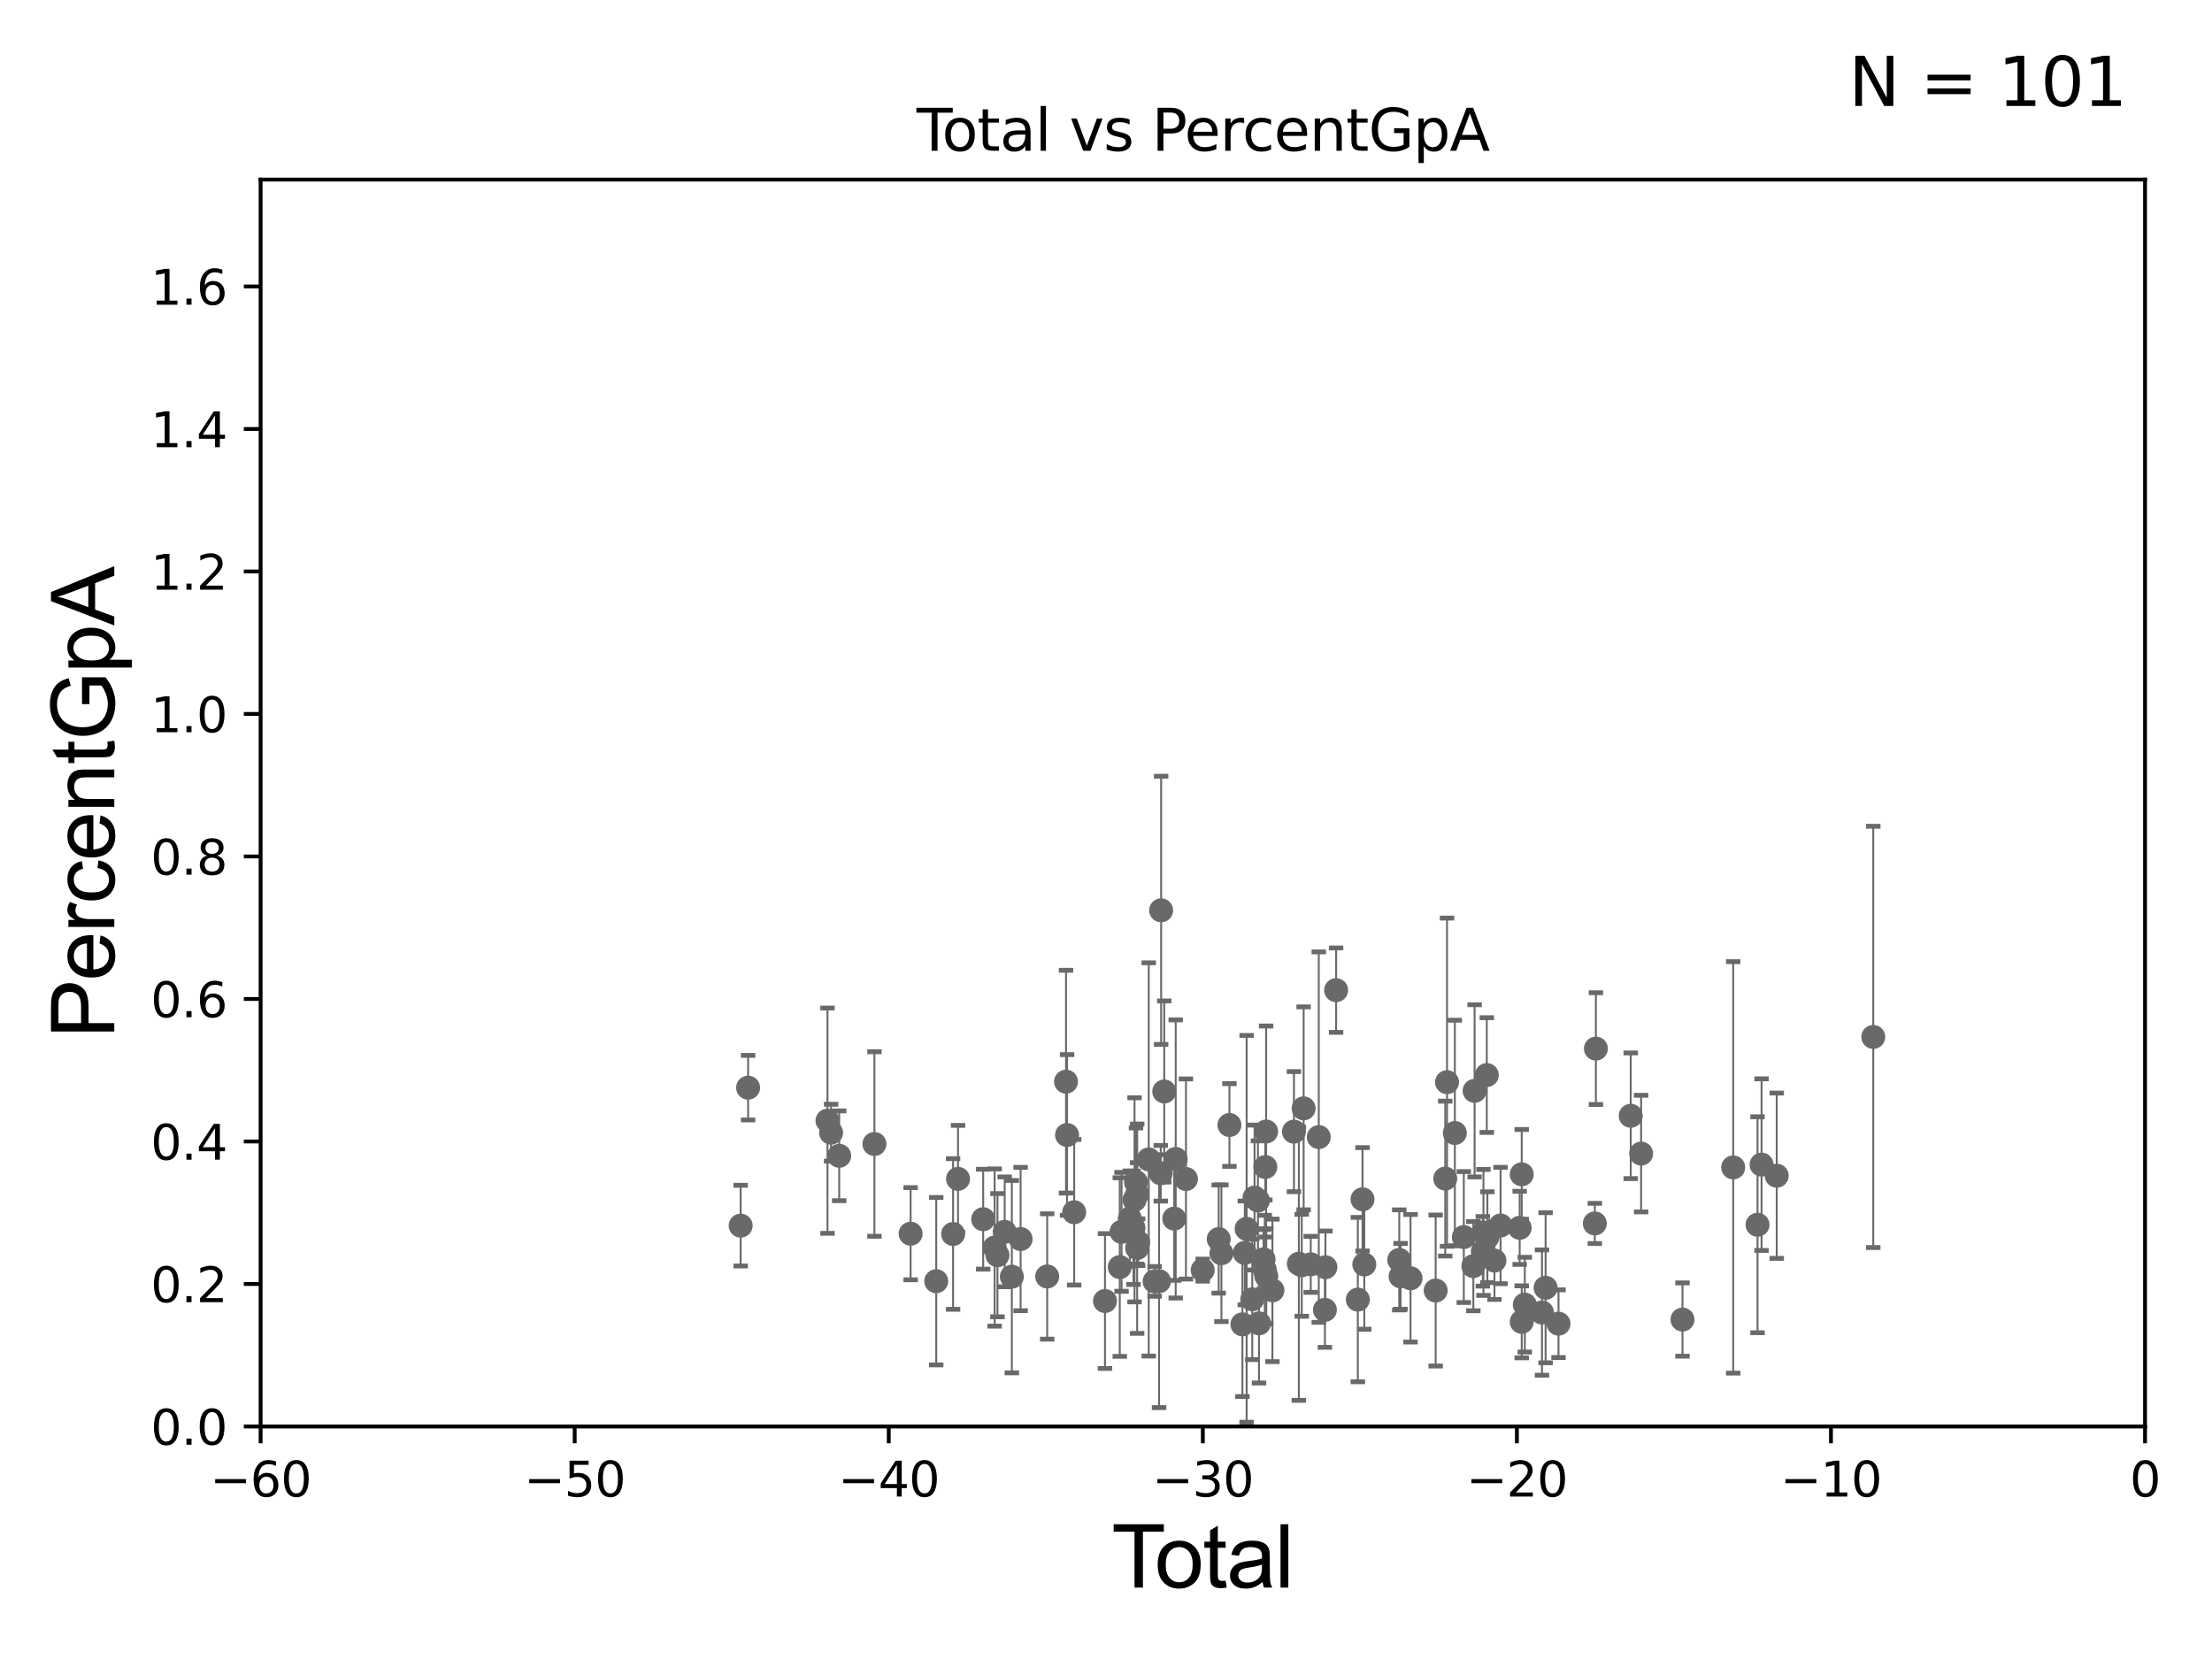 <?xml version="1.0" encoding="utf-8" standalone="no"?>
<!DOCTYPE svg PUBLIC "-//W3C//DTD SVG 1.1//EN"
  "http://www.w3.org/Graphics/SVG/1.1/DTD/svg11.dtd">
<svg xmlns:xlink="http://www.w3.org/1999/xlink" width="460.8pt" height="345.6pt" viewBox="0 0 460.8 345.6" xmlns="http://www.w3.org/2000/svg" version="1.1">
 <defs>
  <style type="text/css">*{stroke-linejoin: round; stroke-linecap: butt}</style>
 </defs>
 <g id="figure_1">
  <g id="patch_1">
   <path d="M 0 345.6 
L 460.8 345.6 
L 460.8 0 
L 0 0 
z
" style="fill: #ffffff"/>
  </g>
  <g id="axes_1">
   <g id="patch_2">
    <path d="M 54.29 297.16 
L 446.85 297.16 
L 446.85 37.411 
L 54.29 37.411 
z
" style="fill: #ffffff"/>
   </g>
   <g id="PathCollection_1">
    <defs>
     <path id="m202d62d108" d="M 0 1.118 
C 0.297 1.118 0.581 1 0.791 0.791 
C 1 0.581 1.118 0.297 1.118 0 
C 1.118 -0.297 1 -0.581 0.791 -0.791 
C 0.581 -1 0.297 -1.118 0 -1.118 
C -0.297 -1.118 -0.581 -1 -0.791 -0.791 
C -1 -0.581 -1.118 -0.297 -1.118 0 
C -1.118 0.297 -1 0.581 -0.791 0.791 
C -0.581 1 -0.297 1.118 0 1.118 
z
" style="stroke: #696969"/>
    </defs>
    <g clip-path="url(#p0a46ee07e3)">
     <use xlink:href="#m202d62d108" x="304.938" y="257.701" style="fill: #696969; stroke: #696969"/>
     <use xlink:href="#m202d62d108" x="199.576" y="245.58" style="fill: #696969; stroke: #696969"/>
     <use xlink:href="#m202d62d108" x="306.925" y="263.76" style="fill: #696969; stroke: #696969"/>
     <use xlink:href="#m202d62d108" x="303.068" y="236.025" style="fill: #696969; stroke: #696969"/>
     <use xlink:href="#m202d62d108" x="361.056" y="243.188" style="fill: #696969; stroke: #696969"/>
     <use xlink:href="#m202d62d108" x="154.293" y="255.321" style="fill: #696969; stroke: #696969"/>
     <use xlink:href="#m202d62d108" x="301.072" y="245.522" style="fill: #696969; stroke: #696969"/>
     <use xlink:href="#m202d62d108" x="366.966" y="242.612" style="fill: #696969; stroke: #696969"/>
     <use xlink:href="#m202d62d108" x="204.813" y="253.982" style="fill: #696969; stroke: #696969"/>
     <use xlink:href="#m202d62d108" x="370.126" y="244.922" style="fill: #696969; stroke: #696969"/>
     <use xlink:href="#m202d62d108" x="207.203" y="259.885" style="fill: #696969; stroke: #696969"/>
     <use xlink:href="#m202d62d108" x="299.077" y="268.836" style="fill: #696969; stroke: #696969"/>
     <use xlink:href="#m202d62d108" x="207.791" y="261.479" style="fill: #696969; stroke: #696969"/>
     <use xlink:href="#m202d62d108" x="209.297" y="256.614" style="fill: #696969; stroke: #696969"/>
     <use xlink:href="#m202d62d108" x="210.786" y="265.953" style="fill: #696969; stroke: #696969"/>
     <use xlink:href="#m202d62d108" x="212.614" y="258.114" style="fill: #696969; stroke: #696969"/>
     <use xlink:href="#m202d62d108" x="293.841" y="266.287" style="fill: #696969; stroke: #696969"/>
     <use xlink:href="#m202d62d108" x="291.766" y="265.887" style="fill: #696969; stroke: #696969"/>
     <use xlink:href="#m202d62d108" x="390.236" y="216.01" style="fill: #696969; stroke: #696969"/>
     <use xlink:href="#m202d62d108" x="366.125" y="255.139" style="fill: #696969; stroke: #696969"/>
     <use xlink:href="#m202d62d108" x="307.186" y="227.243" style="fill: #696969; stroke: #696969"/>
     <use xlink:href="#m202d62d108" x="308.9" y="260.669" style="fill: #696969; stroke: #696969"/>
     <use xlink:href="#m202d62d108" x="198.544" y="257.063" style="fill: #696969; stroke: #696969"/>
     <use xlink:href="#m202d62d108" x="339.711" y="232.437" style="fill: #696969; stroke: #696969"/>
     <use xlink:href="#m202d62d108" x="341.874" y="240.315" style="fill: #696969; stroke: #696969"/>
     <use xlink:href="#m202d62d108" x="332.455" y="218.441" style="fill: #696969; stroke: #696969"/>
     <use xlink:href="#m202d62d108" x="332.23" y="254.865" style="fill: #696969; stroke: #696969"/>
     <use xlink:href="#m202d62d108" x="172.382" y="233.459" style="fill: #696969; stroke: #696969"/>
     <use xlink:href="#m202d62d108" x="324.665" y="275.745" style="fill: #696969; stroke: #696969"/>
     <use xlink:href="#m202d62d108" x="173.129" y="235.96" style="fill: #696969; stroke: #696969"/>
     <use xlink:href="#m202d62d108" x="174.822" y="240.773" style="fill: #696969; stroke: #696969"/>
     <use xlink:href="#m202d62d108" x="321.977" y="268.263" style="fill: #696969; stroke: #696969"/>
     <use xlink:href="#m202d62d108" x="321.226" y="273.424" style="fill: #696969; stroke: #696969"/>
     <use xlink:href="#m202d62d108" x="182.159" y="238.315" style="fill: #696969; stroke: #696969"/>
     <use xlink:href="#m202d62d108" x="317.645" y="271.784" style="fill: #696969; stroke: #696969"/>
     <use xlink:href="#m202d62d108" x="317.004" y="275.363" style="fill: #696969; stroke: #696969"/>
     <use xlink:href="#m202d62d108" x="317.002" y="244.636" style="fill: #696969; stroke: #696969"/>
     <use xlink:href="#m202d62d108" x="316.579" y="255.778" style="fill: #696969; stroke: #696969"/>
     <use xlink:href="#m202d62d108" x="291.489" y="262.46" style="fill: #696969; stroke: #696969"/>
     <use xlink:href="#m202d62d108" x="189.7" y="257.004" style="fill: #696969; stroke: #696969"/>
     <use xlink:href="#m202d62d108" x="350.493" y="274.886" style="fill: #696969; stroke: #696969"/>
     <use xlink:href="#m202d62d108" x="195.034" y="266.898" style="fill: #696969; stroke: #696969"/>
     <use xlink:href="#m202d62d108" x="241.453" y="266.894" style="fill: #696969; stroke: #696969"/>
     <use xlink:href="#m202d62d108" x="312.596" y="255.294" style="fill: #696969; stroke: #696969"/>
     <use xlink:href="#m202d62d108" x="311.323" y="262.598" style="fill: #696969; stroke: #696969"/>
     <use xlink:href="#m202d62d108" x="309.847" y="257.728" style="fill: #696969; stroke: #696969"/>
     <use xlink:href="#m202d62d108" x="309.727" y="223.955" style="fill: #696969; stroke: #696969"/>
     <use xlink:href="#m202d62d108" x="309.03" y="256.738" style="fill: #696969; stroke: #696969"/>
     <use xlink:href="#m202d62d108" x="155.844" y="226.582" style="fill: #696969; stroke: #696969"/>
     <use xlink:href="#m202d62d108" x="241.806" y="244.413" style="fill: #696969; stroke: #696969"/>
     <use xlink:href="#m202d62d108" x="301.443" y="225.439" style="fill: #696969; stroke: #696969"/>
     <use xlink:href="#m202d62d108" x="236.889" y="259.987" style="fill: #696969; stroke: #696969"/>
     <use xlink:href="#m202d62d108" x="236.648" y="246.249" style="fill: #696969; stroke: #696969"/>
     <use xlink:href="#m202d62d108" x="278.337" y="206.27" style="fill: #696969; stroke: #696969"/>
     <use xlink:href="#m202d62d108" x="259.316" y="261.002" style="fill: #696969; stroke: #696969"/>
     <use xlink:href="#m202d62d108" x="250.542" y="264.588" style="fill: #696969; stroke: #696969"/>
     <use xlink:href="#m202d62d108" x="276.108" y="263.982" style="fill: #696969; stroke: #696969"/>
     <use xlink:href="#m202d62d108" x="236.124" y="255.774" style="fill: #696969; stroke: #696969"/>
     <use xlink:href="#m202d62d108" x="265.069" y="268.808" style="fill: #696969; stroke: #696969"/>
     <use xlink:href="#m202d62d108" x="276.001" y="272.869" style="fill: #696969; stroke: #696969"/>
     <use xlink:href="#m202d62d108" x="274.727" y="236.878" style="fill: #696969; stroke: #696969"/>
     <use xlink:href="#m202d62d108" x="240.531" y="266.934" style="fill: #696969; stroke: #696969"/>
     <use xlink:href="#m202d62d108" x="253.879" y="258.119" style="fill: #696969; stroke: #696969"/>
     <use xlink:href="#m202d62d108" x="236.901" y="248.742" style="fill: #696969; stroke: #696969"/>
     <use xlink:href="#m202d62d108" x="273.054" y="263.384" style="fill: #696969; stroke: #696969"/>
     <use xlink:href="#m202d62d108" x="223.771" y="252.533" style="fill: #696969; stroke: #696969"/>
     <use xlink:href="#m202d62d108" x="261.345" y="249.472" style="fill: #696969; stroke: #696969"/>
     <use xlink:href="#m202d62d108" x="271.571" y="230.89" style="fill: #696969; stroke: #696969"/>
     <use xlink:href="#m202d62d108" x="256.112" y="234.357" style="fill: #696969; stroke: #696969"/>
     <use xlink:href="#m202d62d108" x="260.87" y="270.673" style="fill: #696969; stroke: #696969"/>
     <use xlink:href="#m202d62d108" x="235.358" y="253.837" style="fill: #696969; stroke: #696969"/>
     <use xlink:href="#m202d62d108" x="237.099" y="258.775" style="fill: #696969; stroke: #696969"/>
     <use xlink:href="#m202d62d108" x="239.304" y="241.53" style="fill: #696969; stroke: #696969"/>
     <use xlink:href="#m202d62d108" x="271.174" y="263.577" style="fill: #696969; stroke: #696969"/>
     <use xlink:href="#m202d62d108" x="233.64" y="256.616" style="fill: #696969; stroke: #696969"/>
     <use xlink:href="#m202d62d108" x="230.189" y="271.027" style="fill: #696969; stroke: #696969"/>
     <use xlink:href="#m202d62d108" x="258.821" y="275.887" style="fill: #696969; stroke: #696969"/>
     <use xlink:href="#m202d62d108" x="270.574" y="263.249" style="fill: #696969; stroke: #696969"/>
     <use xlink:href="#m202d62d108" x="269.55" y="235.74" style="fill: #696969; stroke: #696969"/>
     <use xlink:href="#m202d62d108" x="233.271" y="263.954" style="fill: #696969; stroke: #696969"/>
     <use xlink:href="#m202d62d108" x="254.443" y="261.073" style="fill: #696969; stroke: #696969"/>
     <use xlink:href="#m202d62d108" x="262.052" y="250.087" style="fill: #696969; stroke: #696969"/>
     <use xlink:href="#m202d62d108" x="236.347" y="249.955" style="fill: #696969; stroke: #696969"/>
     <use xlink:href="#m202d62d108" x="259.696" y="255.984" style="fill: #696969; stroke: #696969"/>
     <use xlink:href="#m202d62d108" x="244.615" y="253.857" style="fill: #696969; stroke: #696969"/>
     <use xlink:href="#m202d62d108" x="263.474" y="264.487" style="fill: #696969; stroke: #696969"/>
     <use xlink:href="#m202d62d108" x="247.055" y="245.606" style="fill: #696969; stroke: #696969"/>
     <use xlink:href="#m202d62d108" x="263.225" y="262.338" style="fill: #696969; stroke: #696969"/>
     <use xlink:href="#m202d62d108" x="283.838" y="249.835" style="fill: #696969; stroke: #696969"/>
     <use xlink:href="#m202d62d108" x="222.073" y="225.33" style="fill: #696969; stroke: #696969"/>
     <use xlink:href="#m202d62d108" x="262.275" y="275.675" style="fill: #696969; stroke: #696969"/>
     <use xlink:href="#m202d62d108" x="222.286" y="236.438" style="fill: #696969; stroke: #696969"/>
     <use xlink:href="#m202d62d108" x="244.921" y="241.432" style="fill: #696969; stroke: #696969"/>
     <use xlink:href="#m202d62d108" x="263.592" y="243.11" style="fill: #696969; stroke: #696969"/>
     <use xlink:href="#m202d62d108" x="263.757" y="235.72" style="fill: #696969; stroke: #696969"/>
     <use xlink:href="#m202d62d108" x="263.787" y="265.816" style="fill: #696969; stroke: #696969"/>
     <use xlink:href="#m202d62d108" x="282.861" y="270.729" style="fill: #696969; stroke: #696969"/>
     <use xlink:href="#m202d62d108" x="218.151" y="265.912" style="fill: #696969; stroke: #696969"/>
     <use xlink:href="#m202d62d108" x="241.886" y="189.636" style="fill: #696969; stroke: #696969"/>
     <use xlink:href="#m202d62d108" x="242.533" y="227.377" style="fill: #696969; stroke: #696969"/>
     <use xlink:href="#m202d62d108" x="284.209" y="263.409" style="fill: #696969; stroke: #696969"/>
    </g>
   </g>
   <g id="matplotlib.axis_1">
    <g id="xtick_1">
     <g id="line2d_1">
      <defs>
       <path id="m8982920313" d="M 0 0 
L 0 3.5 
" style="stroke: #000000; stroke-width: 0.8"/>
      </defs>
      <g>
       <use xlink:href="#m8982920313" x="54.29" y="297.16" style="stroke: #000000; stroke-width: 0.8"/>
      </g>
     </g>
     <g id="text_1">
      <!-- −60 -->
      <g transform="translate(43.738 311.758)scale(0.1 -0.1)">
       <defs>
        <path id="DejaVuSans-2212" d="M 678 2272 
L 4684 2272 
L 4684 1741 
L 678 1741 
L 678 2272 
z
" transform="scale(0.016)"/>
        <path id="DejaVuSans-36" d="M 2113 2584 
Q 1688 2584 1439 2293 
Q 1191 2003 1191 1497 
Q 1191 994 1439 701 
Q 1688 409 2113 409 
Q 2538 409 2786 701 
Q 3034 994 3034 1497 
Q 3034 2003 2786 2293 
Q 2538 2584 2113 2584 
z
M 3366 4563 
L 3366 3988 
Q 3128 4100 2886 4159 
Q 2644 4219 2406 4219 
Q 1781 4219 1451 3797 
Q 1122 3375 1075 2522 
Q 1259 2794 1537 2939 
Q 1816 3084 2150 3084 
Q 2853 3084 3261 2657 
Q 3669 2231 3669 1497 
Q 3669 778 3244 343 
Q 2819 -91 2113 -91 
Q 1303 -91 875 529 
Q 447 1150 447 2328 
Q 447 3434 972 4092 
Q 1497 4750 2381 4750 
Q 2619 4750 2861 4703 
Q 3103 4656 3366 4563 
z
" transform="scale(0.016)"/>
        <path id="DejaVuSans-30" d="M 2034 4250 
Q 1547 4250 1301 3770 
Q 1056 3291 1056 2328 
Q 1056 1369 1301 889 
Q 1547 409 2034 409 
Q 2525 409 2770 889 
Q 3016 1369 3016 2328 
Q 3016 3291 2770 3770 
Q 2525 4250 2034 4250 
z
M 2034 4750 
Q 2819 4750 3233 4129 
Q 3647 3509 3647 2328 
Q 3647 1150 3233 529 
Q 2819 -91 2034 -91 
Q 1250 -91 836 529 
Q 422 1150 422 2328 
Q 422 3509 836 4129 
Q 1250 4750 2034 4750 
z
" transform="scale(0.016)"/>
       </defs>
       <use xlink:href="#DejaVuSans-2212"/>
       <use xlink:href="#DejaVuSans-36" x="83.789"/>
       <use xlink:href="#DejaVuSans-30" x="147.412"/>
      </g>
     </g>
    </g>
    <g id="xtick_2">
     <g id="line2d_2">
      <g>
       <use xlink:href="#m8982920313" x="119.717" y="297.16" style="stroke: #000000; stroke-width: 0.8"/>
      </g>
     </g>
     <g id="text_2">
      <!-- −50 -->
      <g transform="translate(109.164 311.758)scale(0.1 -0.1)">
       <defs>
        <path id="DejaVuSans-35" d="M 691 4666 
L 3169 4666 
L 3169 4134 
L 1269 4134 
L 1269 2991 
Q 1406 3038 1543 3061 
Q 1681 3084 1819 3084 
Q 2600 3084 3056 2656 
Q 3513 2228 3513 1497 
Q 3513 744 3044 326 
Q 2575 -91 1722 -91 
Q 1428 -91 1123 -41 
Q 819 9 494 109 
L 494 744 
Q 775 591 1075 516 
Q 1375 441 1709 441 
Q 2250 441 2565 725 
Q 2881 1009 2881 1497 
Q 2881 1984 2565 2268 
Q 2250 2553 1709 2553 
Q 1456 2553 1204 2497 
Q 953 2441 691 2322 
L 691 4666 
z
" transform="scale(0.016)"/>
       </defs>
       <use xlink:href="#DejaVuSans-2212"/>
       <use xlink:href="#DejaVuSans-35" x="83.789"/>
       <use xlink:href="#DejaVuSans-30" x="147.412"/>
      </g>
     </g>
    </g>
    <g id="xtick_3">
     <g id="line2d_3">
      <g>
       <use xlink:href="#m8982920313" x="185.143" y="297.16" style="stroke: #000000; stroke-width: 0.8"/>
      </g>
     </g>
     <g id="text_3">
      <!-- −40 -->
      <g transform="translate(174.591 311.758)scale(0.1 -0.1)">
       <defs>
        <path id="DejaVuSans-34" d="M 2419 4116 
L 825 1625 
L 2419 1625 
L 2419 4116 
z
M 2253 4666 
L 3047 4666 
L 3047 1625 
L 3713 1625 
L 3713 1100 
L 3047 1100 
L 3047 0 
L 2419 0 
L 2419 1100 
L 313 1100 
L 313 1709 
L 2253 4666 
z
" transform="scale(0.016)"/>
       </defs>
       <use xlink:href="#DejaVuSans-2212"/>
       <use xlink:href="#DejaVuSans-34" x="83.789"/>
       <use xlink:href="#DejaVuSans-30" x="147.412"/>
      </g>
     </g>
    </g>
    <g id="xtick_4">
     <g id="line2d_4">
      <g>
       <use xlink:href="#m8982920313" x="250.57" y="297.16" style="stroke: #000000; stroke-width: 0.8"/>
      </g>
     </g>
     <g id="text_4">
      <!-- −30 -->
      <g transform="translate(240.018 311.758)scale(0.1 -0.1)">
       <defs>
        <path id="DejaVuSans-33" d="M 2597 2516 
Q 3050 2419 3304 2112 
Q 3559 1806 3559 1356 
Q 3559 666 3084 287 
Q 2609 -91 1734 -91 
Q 1441 -91 1130 -33 
Q 819 25 488 141 
L 488 750 
Q 750 597 1062 519 
Q 1375 441 1716 441 
Q 2309 441 2620 675 
Q 2931 909 2931 1356 
Q 2931 1769 2642 2001 
Q 2353 2234 1838 2234 
L 1294 2234 
L 1294 2753 
L 1863 2753 
Q 2328 2753 2575 2939 
Q 2822 3125 2822 3475 
Q 2822 3834 2567 4026 
Q 2313 4219 1838 4219 
Q 1578 4219 1281 4162 
Q 984 4106 628 3988 
L 628 4550 
Q 988 4650 1302 4700 
Q 1616 4750 1894 4750 
Q 2613 4750 3031 4423 
Q 3450 4097 3450 3541 
Q 3450 3153 3228 2886 
Q 3006 2619 2597 2516 
z
" transform="scale(0.016)"/>
       </defs>
       <use xlink:href="#DejaVuSans-2212"/>
       <use xlink:href="#DejaVuSans-33" x="83.789"/>
       <use xlink:href="#DejaVuSans-30" x="147.412"/>
      </g>
     </g>
    </g>
    <g id="xtick_5">
     <g id="line2d_5">
      <g>
       <use xlink:href="#m8982920313" x="315.997" y="297.16" style="stroke: #000000; stroke-width: 0.8"/>
      </g>
     </g>
     <g id="text_5">
      <!-- −20 -->
      <g transform="translate(305.444 311.758)scale(0.1 -0.1)">
       <defs>
        <path id="DejaVuSans-32" d="M 1228 531 
L 3431 531 
L 3431 0 
L 469 0 
L 469 531 
Q 828 903 1448 1529 
Q 2069 2156 2228 2338 
Q 2531 2678 2651 2914 
Q 2772 3150 2772 3378 
Q 2772 3750 2511 3984 
Q 2250 4219 1831 4219 
Q 1534 4219 1204 4116 
Q 875 4013 500 3803 
L 500 4441 
Q 881 4594 1212 4672 
Q 1544 4750 1819 4750 
Q 2544 4750 2975 4387 
Q 3406 4025 3406 3419 
Q 3406 3131 3298 2873 
Q 3191 2616 2906 2266 
Q 2828 2175 2409 1742 
Q 1991 1309 1228 531 
z
" transform="scale(0.016)"/>
       </defs>
       <use xlink:href="#DejaVuSans-2212"/>
       <use xlink:href="#DejaVuSans-32" x="83.789"/>
       <use xlink:href="#DejaVuSans-30" x="147.412"/>
      </g>
     </g>
    </g>
    <g id="xtick_6">
     <g id="line2d_6">
      <g>
       <use xlink:href="#m8982920313" x="381.423" y="297.16" style="stroke: #000000; stroke-width: 0.8"/>
      </g>
     </g>
     <g id="text_6">
      <!-- −10 -->
      <g transform="translate(370.871 311.758)scale(0.1 -0.1)">
       <defs>
        <path id="DejaVuSans-31" d="M 794 531 
L 1825 531 
L 1825 4091 
L 703 3866 
L 703 4441 
L 1819 4666 
L 2450 4666 
L 2450 531 
L 3481 531 
L 3481 0 
L 794 0 
L 794 531 
z
" transform="scale(0.016)"/>
       </defs>
       <use xlink:href="#DejaVuSans-2212"/>
       <use xlink:href="#DejaVuSans-31" x="83.789"/>
       <use xlink:href="#DejaVuSans-30" x="147.412"/>
      </g>
     </g>
    </g>
    <g id="xtick_7">
     <g id="line2d_7">
      <g>
       <use xlink:href="#m8982920313" x="446.85" y="297.16" style="stroke: #000000; stroke-width: 0.8"/>
      </g>
     </g>
     <g id="text_7">
      <!-- 0 -->
      <g transform="translate(443.669 311.758)scale(0.1 -0.1)">
       <use xlink:href="#DejaVuSans-30"/>
      </g>
     </g>
    </g>
    <g id="text_8">
     <!-- Total -->
     <g transform="translate(231.565 330.722)scale(0.18 -0.18)">
      <defs>
       <path id="ArialMT-54" d="M 1659 0 
L 1659 4041 
L 150 4041 
L 150 4581 
L 3781 4581 
L 3781 4041 
L 2266 4041 
L 2266 0 
L 1659 0 
z
" transform="scale(0.016)"/>
       <path id="ArialMT-6f" d="M 213 1659 
Q 213 2581 725 3025 
Q 1153 3394 1769 3394 
Q 2453 3394 2887 2945 
Q 3322 2497 3322 1706 
Q 3322 1066 3130 698 
Q 2938 331 2570 128 
Q 2203 -75 1769 -75 
Q 1072 -75 642 372 
Q 213 819 213 1659 
z
M 791 1659 
Q 791 1022 1069 705 
Q 1347 388 1769 388 
Q 2188 388 2466 706 
Q 2744 1025 2744 1678 
Q 2744 2294 2464 2611 
Q 2184 2928 1769 2928 
Q 1347 2928 1069 2612 
Q 791 2297 791 1659 
z
" transform="scale(0.016)"/>
       <path id="ArialMT-74" d="M 1650 503 
L 1731 6 
Q 1494 -44 1306 -44 
Q 1000 -44 831 53 
Q 663 150 594 308 
Q 525 466 525 972 
L 525 2881 
L 113 2881 
L 113 3319 
L 525 3319 
L 525 4141 
L 1084 4478 
L 1084 3319 
L 1650 3319 
L 1650 2881 
L 1084 2881 
L 1084 941 
Q 1084 700 1114 631 
Q 1144 563 1211 522 
Q 1278 481 1403 481 
Q 1497 481 1650 503 
z
" transform="scale(0.016)"/>
       <path id="ArialMT-61" d="M 2588 409 
Q 2275 144 1986 34 
Q 1697 -75 1366 -75 
Q 819 -75 525 192 
Q 231 459 231 875 
Q 231 1119 342 1320 
Q 453 1522 633 1644 
Q 813 1766 1038 1828 
Q 1203 1872 1538 1913 
Q 2219 1994 2541 2106 
Q 2544 2222 2544 2253 
Q 2544 2597 2384 2738 
Q 2169 2928 1744 2928 
Q 1347 2928 1158 2789 
Q 969 2650 878 2297 
L 328 2372 
Q 403 2725 575 2942 
Q 747 3159 1072 3276 
Q 1397 3394 1825 3394 
Q 2250 3394 2515 3294 
Q 2781 3194 2906 3042 
Q 3031 2891 3081 2659 
Q 3109 2516 3109 2141 
L 3109 1391 
Q 3109 606 3145 398 
Q 3181 191 3288 0 
L 2700 0 
Q 2613 175 2588 409 
z
M 2541 1666 
Q 2234 1541 1622 1453 
Q 1275 1403 1131 1340 
Q 988 1278 909 1158 
Q 831 1038 831 891 
Q 831 666 1001 516 
Q 1172 366 1500 366 
Q 1825 366 2078 508 
Q 2331 650 2450 897 
Q 2541 1088 2541 1459 
L 2541 1666 
z
" transform="scale(0.016)"/>
       <path id="ArialMT-6c" d="M 409 0 
L 409 4581 
L 972 4581 
L 972 0 
L 409 0 
z
" transform="scale(0.016)"/>
      </defs>
      <use xlink:href="#ArialMT-54"/>
      <use xlink:href="#ArialMT-6f" x="49.959"/>
      <use xlink:href="#ArialMT-74" x="105.574"/>
      <use xlink:href="#ArialMT-61" x="133.357"/>
      <use xlink:href="#ArialMT-6c" x="188.973"/>
     </g>
    </g>
   </g>
   <g id="matplotlib.axis_2">
    <g id="ytick_1">
     <g id="line2d_8">
      <defs>
       <path id="m4a26613638" d="M 0 0 
L -3.5 0 
" style="stroke: #000000; stroke-width: 0.8"/>
      </defs>
      <g>
       <use xlink:href="#m4a26613638" x="54.29" y="297.16" style="stroke: #000000; stroke-width: 0.8"/>
      </g>
     </g>
     <g id="text_9">
      <!-- 0.0 -->
      <g transform="translate(31.387 300.959)scale(0.1 -0.1)">
       <defs>
        <path id="DejaVuSans-2e" d="M 684 794 
L 1344 794 
L 1344 0 
L 684 0 
L 684 794 
z
" transform="scale(0.016)"/>
       </defs>
       <use xlink:href="#DejaVuSans-30"/>
       <use xlink:href="#DejaVuSans-2e" x="63.623"/>
       <use xlink:href="#DejaVuSans-30" x="95.41"/>
      </g>
     </g>
    </g>
    <g id="ytick_2">
     <g id="line2d_9">
      <g>
       <use xlink:href="#m4a26613638" x="54.29" y="267.474" style="stroke: #000000; stroke-width: 0.8"/>
      </g>
     </g>
     <g id="text_10">
      <!-- 0.2 -->
      <g transform="translate(31.387 271.274)scale(0.1 -0.1)">
       <use xlink:href="#DejaVuSans-30"/>
       <use xlink:href="#DejaVuSans-2e" x="63.623"/>
       <use xlink:href="#DejaVuSans-32" x="95.41"/>
      </g>
     </g>
    </g>
    <g id="ytick_3">
     <g id="line2d_10">
      <g>
       <use xlink:href="#m4a26613638" x="54.29" y="237.789" style="stroke: #000000; stroke-width: 0.8"/>
      </g>
     </g>
     <g id="text_11">
      <!-- 0.4 -->
      <g transform="translate(31.387 241.588)scale(0.1 -0.1)">
       <use xlink:href="#DejaVuSans-30"/>
       <use xlink:href="#DejaVuSans-2e" x="63.623"/>
       <use xlink:href="#DejaVuSans-34" x="95.41"/>
      </g>
     </g>
    </g>
    <g id="ytick_4">
     <g id="line2d_11">
      <g>
       <use xlink:href="#m4a26613638" x="54.29" y="208.103" style="stroke: #000000; stroke-width: 0.8"/>
      </g>
     </g>
     <g id="text_12">
      <!-- 0.6 -->
      <g transform="translate(31.387 211.902)scale(0.1 -0.1)">
       <use xlink:href="#DejaVuSans-30"/>
       <use xlink:href="#DejaVuSans-2e" x="63.623"/>
       <use xlink:href="#DejaVuSans-36" x="95.41"/>
      </g>
     </g>
    </g>
    <g id="ytick_5">
     <g id="line2d_12">
      <g>
       <use xlink:href="#m4a26613638" x="54.29" y="178.418" style="stroke: #000000; stroke-width: 0.8"/>
      </g>
     </g>
     <g id="text_13">
      <!-- 0.8 -->
      <g transform="translate(31.387 182.217)scale(0.1 -0.1)">
       <defs>
        <path id="DejaVuSans-38" d="M 2034 2216 
Q 1584 2216 1326 1975 
Q 1069 1734 1069 1313 
Q 1069 891 1326 650 
Q 1584 409 2034 409 
Q 2484 409 2743 651 
Q 3003 894 3003 1313 
Q 3003 1734 2745 1975 
Q 2488 2216 2034 2216 
z
M 1403 2484 
Q 997 2584 770 2862 
Q 544 3141 544 3541 
Q 544 4100 942 4425 
Q 1341 4750 2034 4750 
Q 2731 4750 3128 4425 
Q 3525 4100 3525 3541 
Q 3525 3141 3298 2862 
Q 3072 2584 2669 2484 
Q 3125 2378 3379 2068 
Q 3634 1759 3634 1313 
Q 3634 634 3220 271 
Q 2806 -91 2034 -91 
Q 1263 -91 848 271 
Q 434 634 434 1313 
Q 434 1759 690 2068 
Q 947 2378 1403 2484 
z
M 1172 3481 
Q 1172 3119 1398 2916 
Q 1625 2713 2034 2713 
Q 2441 2713 2670 2916 
Q 2900 3119 2900 3481 
Q 2900 3844 2670 4047 
Q 2441 4250 2034 4250 
Q 1625 4250 1398 4047 
Q 1172 3844 1172 3481 
z
" transform="scale(0.016)"/>
       </defs>
       <use xlink:href="#DejaVuSans-30"/>
       <use xlink:href="#DejaVuSans-2e" x="63.623"/>
       <use xlink:href="#DejaVuSans-38" x="95.41"/>
      </g>
     </g>
    </g>
    <g id="ytick_6">
     <g id="line2d_13">
      <g>
       <use xlink:href="#m4a26613638" x="54.29" y="148.732" style="stroke: #000000; stroke-width: 0.8"/>
      </g>
     </g>
     <g id="text_14">
      <!-- 1.0 -->
      <g transform="translate(31.387 152.531)scale(0.1 -0.1)">
       <use xlink:href="#DejaVuSans-31"/>
       <use xlink:href="#DejaVuSans-2e" x="63.623"/>
       <use xlink:href="#DejaVuSans-30" x="95.41"/>
      </g>
     </g>
    </g>
    <g id="ytick_7">
     <g id="line2d_14">
      <g>
       <use xlink:href="#m4a26613638" x="54.29" y="119.047" style="stroke: #000000; stroke-width: 0.8"/>
      </g>
     </g>
     <g id="text_15">
      <!-- 1.2 -->
      <g transform="translate(31.387 122.846)scale(0.1 -0.1)">
       <use xlink:href="#DejaVuSans-31"/>
       <use xlink:href="#DejaVuSans-2e" x="63.623"/>
       <use xlink:href="#DejaVuSans-32" x="95.41"/>
      </g>
     </g>
    </g>
    <g id="ytick_8">
     <g id="line2d_15">
      <g>
       <use xlink:href="#m4a26613638" x="54.29" y="89.361" style="stroke: #000000; stroke-width: 0.8"/>
      </g>
     </g>
     <g id="text_16">
      <!-- 1.4 -->
      <g transform="translate(31.387 93.16)scale(0.1 -0.1)">
       <use xlink:href="#DejaVuSans-31"/>
       <use xlink:href="#DejaVuSans-2e" x="63.623"/>
       <use xlink:href="#DejaVuSans-34" x="95.41"/>
      </g>
     </g>
    </g>
    <g id="ytick_9">
     <g id="line2d_16">
      <g>
       <use xlink:href="#m4a26613638" x="54.29" y="59.675" style="stroke: #000000; stroke-width: 0.8"/>
      </g>
     </g>
     <g id="text_17">
      <!-- 1.6 -->
      <g transform="translate(31.387 63.475)scale(0.1 -0.1)">
       <use xlink:href="#DejaVuSans-31"/>
       <use xlink:href="#DejaVuSans-2e" x="63.623"/>
       <use xlink:href="#DejaVuSans-36" x="95.41"/>
      </g>
     </g>
    </g>
    <g id="text_18">
     <!-- PercentGpA -->
     <g transform="translate(23.809 216.309)rotate(-90)scale(0.18 -0.18)">
      <defs>
       <path id="ArialMT-50" d="M 494 0 
L 494 4581 
L 2222 4581 
Q 2678 4581 2919 4538 
Q 3256 4481 3484 4323 
Q 3713 4166 3852 3881 
Q 3991 3597 3991 3256 
Q 3991 2672 3619 2267 
Q 3247 1863 2275 1863 
L 1100 1863 
L 1100 0 
L 494 0 
z
M 1100 2403 
L 2284 2403 
Q 2872 2403 3119 2622 
Q 3366 2841 3366 3238 
Q 3366 3525 3220 3729 
Q 3075 3934 2838 4000 
Q 2684 4041 2272 4041 
L 1100 4041 
L 1100 2403 
z
" transform="scale(0.016)"/>
       <path id="ArialMT-65" d="M 2694 1069 
L 3275 997 
Q 3138 488 2766 206 
Q 2394 -75 1816 -75 
Q 1088 -75 661 373 
Q 234 822 234 1631 
Q 234 2469 665 2931 
Q 1097 3394 1784 3394 
Q 2450 3394 2872 2941 
Q 3294 2488 3294 1666 
Q 3294 1616 3291 1516 
L 816 1516 
Q 847 969 1125 678 
Q 1403 388 1819 388 
Q 2128 388 2347 550 
Q 2566 713 2694 1069 
z
M 847 1978 
L 2700 1978 
Q 2663 2397 2488 2606 
Q 2219 2931 1791 2931 
Q 1403 2931 1139 2672 
Q 875 2413 847 1978 
z
" transform="scale(0.016)"/>
       <path id="ArialMT-72" d="M 416 0 
L 416 3319 
L 922 3319 
L 922 2816 
Q 1116 3169 1280 3281 
Q 1444 3394 1641 3394 
Q 1925 3394 2219 3213 
L 2025 2691 
Q 1819 2813 1613 2813 
Q 1428 2813 1281 2702 
Q 1134 2591 1072 2394 
Q 978 2094 978 1738 
L 978 0 
L 416 0 
z
" transform="scale(0.016)"/>
       <path id="ArialMT-63" d="M 2588 1216 
L 3141 1144 
Q 3050 572 2676 248 
Q 2303 -75 1759 -75 
Q 1078 -75 664 370 
Q 250 816 250 1647 
Q 250 2184 428 2587 
Q 606 2991 970 3192 
Q 1334 3394 1763 3394 
Q 2303 3394 2647 3120 
Q 2991 2847 3088 2344 
L 2541 2259 
Q 2463 2594 2264 2762 
Q 2066 2931 1784 2931 
Q 1359 2931 1093 2626 
Q 828 2322 828 1663 
Q 828 994 1084 691 
Q 1341 388 1753 388 
Q 2084 388 2306 591 
Q 2528 794 2588 1216 
z
" transform="scale(0.016)"/>
       <path id="ArialMT-6e" d="M 422 0 
L 422 3319 
L 928 3319 
L 928 2847 
Q 1294 3394 1984 3394 
Q 2284 3394 2536 3286 
Q 2788 3178 2913 3003 
Q 3038 2828 3088 2588 
Q 3119 2431 3119 2041 
L 3119 0 
L 2556 0 
L 2556 2019 
Q 2556 2363 2490 2533 
Q 2425 2703 2258 2804 
Q 2091 2906 1866 2906 
Q 1506 2906 1245 2678 
Q 984 2450 984 1813 
L 984 0 
L 422 0 
z
" transform="scale(0.016)"/>
       <path id="ArialMT-47" d="M 2638 1797 
L 2638 2334 
L 4578 2338 
L 4578 638 
Q 4131 281 3656 101 
Q 3181 -78 2681 -78 
Q 2006 -78 1454 211 
Q 903 500 622 1047 
Q 341 1594 341 2269 
Q 341 2938 620 3517 
Q 900 4097 1425 4378 
Q 1950 4659 2634 4659 
Q 3131 4659 3532 4498 
Q 3934 4338 4162 4050 
Q 4391 3763 4509 3300 
L 3963 3150 
Q 3859 3500 3706 3700 
Q 3553 3900 3268 4020 
Q 2984 4141 2638 4141 
Q 2222 4141 1919 4014 
Q 1616 3888 1430 3681 
Q 1244 3475 1141 3228 
Q 966 2803 966 2306 
Q 966 1694 1177 1281 
Q 1388 869 1791 669 
Q 2194 469 2647 469 
Q 3041 469 3416 620 
Q 3791 772 3984 944 
L 3984 1797 
L 2638 1797 
z
" transform="scale(0.016)"/>
       <path id="ArialMT-70" d="M 422 -1272 
L 422 3319 
L 934 3319 
L 934 2888 
Q 1116 3141 1344 3267 
Q 1572 3394 1897 3394 
Q 2322 3394 2647 3175 
Q 2972 2956 3137 2557 
Q 3303 2159 3303 1684 
Q 3303 1175 3120 767 
Q 2938 359 2589 142 
Q 2241 -75 1856 -75 
Q 1575 -75 1351 44 
Q 1128 163 984 344 
L 984 -1272 
L 422 -1272 
z
M 931 1641 
Q 931 1000 1190 694 
Q 1450 388 1819 388 
Q 2194 388 2461 705 
Q 2728 1022 2728 1688 
Q 2728 2322 2467 2637 
Q 2206 2953 1844 2953 
Q 1484 2953 1207 2617 
Q 931 2281 931 1641 
z
" transform="scale(0.016)"/>
       <path id="ArialMT-41" d="M -9 0 
L 1750 4581 
L 2403 4581 
L 4278 0 
L 3588 0 
L 3053 1388 
L 1138 1388 
L 634 0 
L -9 0 
z
M 1313 1881 
L 2866 1881 
L 2388 3150 
Q 2169 3728 2063 4100 
Q 1975 3659 1816 3225 
L 1313 1881 
z
" transform="scale(0.016)"/>
      </defs>
      <use xlink:href="#ArialMT-50"/>
      <use xlink:href="#ArialMT-65" x="66.699"/>
      <use xlink:href="#ArialMT-72" x="122.314"/>
      <use xlink:href="#ArialMT-63" x="155.615"/>
      <use xlink:href="#ArialMT-65" x="205.615"/>
      <use xlink:href="#ArialMT-6e" x="261.23"/>
      <use xlink:href="#ArialMT-74" x="316.846"/>
      <use xlink:href="#ArialMT-47" x="344.629"/>
      <use xlink:href="#ArialMT-70" x="422.412"/>
      <use xlink:href="#ArialMT-41" x="478.027"/>
     </g>
    </g>
   </g>
   <g id="LineCollection_1">
    <path d="M 304.938 271.339 
L 304.938 244.064 
" clip-path="url(#p0a46ee07e3)" style="fill: none; stroke: #696969; stroke-width: 0.4"/>
    <path d="M 199.576 256.72 
L 199.576 234.439 
" clip-path="url(#p0a46ee07e3)" style="fill: none; stroke: #696969; stroke-width: 0.4"/>
    <path d="M 306.925 273.051 
L 306.925 254.468 
" clip-path="url(#p0a46ee07e3)" style="fill: none; stroke: #696969; stroke-width: 0.4"/>
    <path d="M 303.068 259.52 
L 303.068 212.53 
" clip-path="url(#p0a46ee07e3)" style="fill: none; stroke: #696969; stroke-width: 0.4"/>
    <path d="M 361.056 286.044 
L 361.056 200.331 
" clip-path="url(#p0a46ee07e3)" style="fill: none; stroke: #696969; stroke-width: 0.4"/>
    <path d="M 154.293 263.729 
L 154.293 246.913 
" clip-path="url(#p0a46ee07e3)" style="fill: none; stroke: #696969; stroke-width: 0.4"/>
    <path d="M 301.072 261.651 
L 301.072 229.393 
" clip-path="url(#p0a46ee07e3)" style="fill: none; stroke: #696969; stroke-width: 0.4"/>
    <path d="M 366.966 260.49 
L 366.966 224.734 
" clip-path="url(#p0a46ee07e3)" style="fill: none; stroke: #696969; stroke-width: 0.4"/>
    <path d="M 204.813 264.386 
L 204.813 243.578 
" clip-path="url(#p0a46ee07e3)" style="fill: none; stroke: #696969; stroke-width: 0.4"/>
    <path d="M 370.126 262.138 
L 370.126 227.706 
" clip-path="url(#p0a46ee07e3)" style="fill: none; stroke: #696969; stroke-width: 0.4"/>
    <path d="M 207.203 276.259 
L 207.203 243.511 
" clip-path="url(#p0a46ee07e3)" style="fill: none; stroke: #696969; stroke-width: 0.4"/>
    <path d="M 299.077 284.566 
L 299.077 253.107 
" clip-path="url(#p0a46ee07e3)" style="fill: none; stroke: #696969; stroke-width: 0.4"/>
    <path d="M 207.791 274.317 
L 207.791 248.642 
" clip-path="url(#p0a46ee07e3)" style="fill: none; stroke: #696969; stroke-width: 0.4"/>
    <path d="M 209.297 268.051 
L 209.297 245.177 
" clip-path="url(#p0a46ee07e3)" style="fill: none; stroke: #696969; stroke-width: 0.4"/>
    <path d="M 210.786 285.99 
L 210.786 245.916 
" clip-path="url(#p0a46ee07e3)" style="fill: none; stroke: #696969; stroke-width: 0.4"/>
    <path d="M 212.614 273.042 
L 212.614 243.185 
" clip-path="url(#p0a46ee07e3)" style="fill: none; stroke: #696969; stroke-width: 0.4"/>
    <path d="M 293.841 279.572 
L 293.841 253.001 
" clip-path="url(#p0a46ee07e3)" style="fill: none; stroke: #696969; stroke-width: 0.4"/>
    <path d="M 291.766 272.741 
L 291.766 259.033 
" clip-path="url(#p0a46ee07e3)" style="fill: none; stroke: #696969; stroke-width: 0.4"/>
    <path d="M 390.236 259.888 
L 390.236 172.132 
" clip-path="url(#p0a46ee07e3)" style="fill: none; stroke: #696969; stroke-width: 0.4"/>
    <path d="M 366.125 277.63 
L 366.125 232.649 
" clip-path="url(#p0a46ee07e3)" style="fill: none; stroke: #696969; stroke-width: 0.4"/>
    <path d="M 307.186 245.176 
L 307.186 209.31 
" clip-path="url(#p0a46ee07e3)" style="fill: none; stroke: #696969; stroke-width: 0.4"/>
    <path d="M 308.9 267.919 
L 308.9 253.418 
" clip-path="url(#p0a46ee07e3)" style="fill: none; stroke: #696969; stroke-width: 0.4"/>
    <path d="M 198.544 272.751 
L 198.544 241.375 
" clip-path="url(#p0a46ee07e3)" style="fill: none; stroke: #696969; stroke-width: 0.4"/>
    <path d="M 339.711 245.526 
L 339.711 219.349 
" clip-path="url(#p0a46ee07e3)" style="fill: none; stroke: #696969; stroke-width: 0.4"/>
    <path d="M 341.874 252.463 
L 341.874 228.166 
" clip-path="url(#p0a46ee07e3)" style="fill: none; stroke: #696969; stroke-width: 0.4"/>
    <path d="M 332.455 230.085 
L 332.455 206.797 
" clip-path="url(#p0a46ee07e3)" style="fill: none; stroke: #696969; stroke-width: 0.4"/>
    <path d="M 332.23 259.047 
L 332.23 250.682 
" clip-path="url(#p0a46ee07e3)" style="fill: none; stroke: #696969; stroke-width: 0.4"/>
    <path d="M 172.382 256.922 
L 172.382 209.995 
" clip-path="url(#p0a46ee07e3)" style="fill: none; stroke: #696969; stroke-width: 0.4"/>
    <path d="M 324.665 282.796 
L 324.665 268.695 
" clip-path="url(#p0a46ee07e3)" style="fill: none; stroke: #696969; stroke-width: 0.4"/>
    <path d="M 173.129 241.885 
L 173.129 230.036 
" clip-path="url(#p0a46ee07e3)" style="fill: none; stroke: #696969; stroke-width: 0.4"/>
    <path d="M 174.822 250.122 
L 174.822 231.423 
" clip-path="url(#p0a46ee07e3)" style="fill: none; stroke: #696969; stroke-width: 0.4"/>
    <path d="M 321.977 283.899 
L 321.977 252.626 
" clip-path="url(#p0a46ee07e3)" style="fill: none; stroke: #696969; stroke-width: 0.4"/>
    <path d="M 321.226 286.472 
L 321.226 260.376 
" clip-path="url(#p0a46ee07e3)" style="fill: none; stroke: #696969; stroke-width: 0.4"/>
    <path d="M 182.159 257.536 
L 182.159 219.094 
" clip-path="url(#p0a46ee07e3)" style="fill: none; stroke: #696969; stroke-width: 0.4"/>
    <path d="M 317.645 281.654 
L 317.645 261.913 
" clip-path="url(#p0a46ee07e3)" style="fill: none; stroke: #696969; stroke-width: 0.4"/>
    <path d="M 317.004 282.86 
L 317.004 267.865 
" clip-path="url(#p0a46ee07e3)" style="fill: none; stroke: #696969; stroke-width: 0.4"/>
    <path d="M 317.002 253.98 
L 317.002 235.291 
" clip-path="url(#p0a46ee07e3)" style="fill: none; stroke: #696969; stroke-width: 0.4"/>
    <path d="M 316.579 263.397 
L 316.579 248.159 
" clip-path="url(#p0a46ee07e3)" style="fill: none; stroke: #696969; stroke-width: 0.4"/>
    <path d="M 291.489 272.884 
L 291.489 252.036 
" clip-path="url(#p0a46ee07e3)" style="fill: none; stroke: #696969; stroke-width: 0.4"/>
    <path d="M 189.7 266.61 
L 189.7 247.398 
" clip-path="url(#p0a46ee07e3)" style="fill: none; stroke: #696969; stroke-width: 0.4"/>
    <path d="M 350.493 282.52 
L 350.493 267.252 
" clip-path="url(#p0a46ee07e3)" style="fill: none; stroke: #696969; stroke-width: 0.4"/>
    <path d="M 195.034 284.341 
L 195.034 249.455 
" clip-path="url(#p0a46ee07e3)" style="fill: none; stroke: #696969; stroke-width: 0.4"/>
    <path d="M 241.453 293.23 
L 241.453 240.559 
" clip-path="url(#p0a46ee07e3)" style="fill: none; stroke: #696969; stroke-width: 0.4"/>
    <path d="M 312.596 267.418 
L 312.596 243.17 
" clip-path="url(#p0a46ee07e3)" style="fill: none; stroke: #696969; stroke-width: 0.4"/>
    <path d="M 311.323 270.695 
L 311.323 254.5 
" clip-path="url(#p0a46ee07e3)" style="fill: none; stroke: #696969; stroke-width: 0.4"/>
    <path d="M 309.847 267.181 
L 309.847 248.275 
" clip-path="url(#p0a46ee07e3)" style="fill: none; stroke: #696969; stroke-width: 0.4"/>
    <path d="M 309.727 235.904 
L 309.727 212.006 
" clip-path="url(#p0a46ee07e3)" style="fill: none; stroke: #696969; stroke-width: 0.4"/>
    <path d="M 309.03 269.855 
L 309.03 243.621 
" clip-path="url(#p0a46ee07e3)" style="fill: none; stroke: #696969; stroke-width: 0.4"/>
    <path d="M 155.844 233.306 
L 155.844 219.857 
" clip-path="url(#p0a46ee07e3)" style="fill: none; stroke: #696969; stroke-width: 0.4"/>
    <path d="M 241.806 250.208 
L 241.806 238.617 
" clip-path="url(#p0a46ee07e3)" style="fill: none; stroke: #696969; stroke-width: 0.4"/>
    <path d="M 301.443 259.627 
L 301.443 191.251 
" clip-path="url(#p0a46ee07e3)" style="fill: none; stroke: #696969; stroke-width: 0.4"/>
    <path d="M 236.889 277.768 
L 236.889 242.207 
" clip-path="url(#p0a46ee07e3)" style="fill: none; stroke: #696969; stroke-width: 0.4"/>
    <path d="M 236.648 257.52 
L 236.648 234.978 
" clip-path="url(#p0a46ee07e3)" style="fill: none; stroke: #696969; stroke-width: 0.4"/>
    <path d="M 278.337 215.062 
L 278.337 197.478 
" clip-path="url(#p0a46ee07e3)" style="fill: none; stroke: #696969; stroke-width: 0.4"/>
    <path d="M 259.316 271.817 
L 259.316 250.188 
" clip-path="url(#p0a46ee07e3)" style="fill: none; stroke: #696969; stroke-width: 0.4"/>
    <path d="M 250.542 266.882 
L 250.542 262.294 
" clip-path="url(#p0a46ee07e3)" style="fill: none; stroke: #696969; stroke-width: 0.4"/>
    <path d="M 276.108 271.523 
L 276.108 256.442 
" clip-path="url(#p0a46ee07e3)" style="fill: none; stroke: #696969; stroke-width: 0.4"/>
    <path d="M 236.124 267.58 
L 236.124 243.967 
" clip-path="url(#p0a46ee07e3)" style="fill: none; stroke: #696969; stroke-width: 0.4"/>
    <path d="M 265.069 283.648 
L 265.069 253.968 
" clip-path="url(#p0a46ee07e3)" style="fill: none; stroke: #696969; stroke-width: 0.4"/>
    <path d="M 276.001 280.677 
L 276.001 265.062 
" clip-path="url(#p0a46ee07e3)" style="fill: none; stroke: #696969; stroke-width: 0.4"/>
    <path d="M 274.727 275.463 
L 274.727 198.294 
" clip-path="url(#p0a46ee07e3)" style="fill: none; stroke: #696969; stroke-width: 0.4"/>
    <path d="M 240.531 270.03 
L 240.531 263.838 
" clip-path="url(#p0a46ee07e3)" style="fill: none; stroke: #696969; stroke-width: 0.4"/>
    <path d="M 253.879 269.38 
L 253.879 246.857 
" clip-path="url(#p0a46ee07e3)" style="fill: none; stroke: #696969; stroke-width: 0.4"/>
    <path d="M 236.901 263.324 
L 236.901 234.16 
" clip-path="url(#p0a46ee07e3)" style="fill: none; stroke: #696969; stroke-width: 0.4"/>
    <path d="M 273.054 269.217 
L 273.054 257.551 
" clip-path="url(#p0a46ee07e3)" style="fill: none; stroke: #696969; stroke-width: 0.4"/>
    <path d="M 223.771 267.696 
L 223.771 237.369 
" clip-path="url(#p0a46ee07e3)" style="fill: none; stroke: #696969; stroke-width: 0.4"/>
    <path d="M 261.345 264.561 
L 261.345 234.383 
" clip-path="url(#p0a46ee07e3)" style="fill: none; stroke: #696969; stroke-width: 0.4"/>
    <path d="M 271.571 252.027 
L 271.571 209.753 
" clip-path="url(#p0a46ee07e3)" style="fill: none; stroke: #696969; stroke-width: 0.4"/>
    <path d="M 256.112 242.971 
L 256.112 225.743 
" clip-path="url(#p0a46ee07e3)" style="fill: none; stroke: #696969; stroke-width: 0.4"/>
    <path d="M 260.87 283.226 
L 260.87 258.12 
" clip-path="url(#p0a46ee07e3)" style="fill: none; stroke: #696969; stroke-width: 0.4"/>
    <path d="M 235.358 263.739 
L 235.358 243.935 
" clip-path="url(#p0a46ee07e3)" style="fill: none; stroke: #696969; stroke-width: 0.4"/>
    <path d="M 237.099 263.643 
L 237.099 253.908 
" clip-path="url(#p0a46ee07e3)" style="fill: none; stroke: #696969; stroke-width: 0.4"/>
    <path d="M 239.304 282.49 
L 239.304 200.57 
" clip-path="url(#p0a46ee07e3)" style="fill: none; stroke: #696969; stroke-width: 0.4"/>
    <path d="M 271.174 274.205 
L 271.174 252.95 
" clip-path="url(#p0a46ee07e3)" style="fill: none; stroke: #696969; stroke-width: 0.4"/>
    <path d="M 233.64 268.996 
L 233.64 244.236 
" clip-path="url(#p0a46ee07e3)" style="fill: none; stroke: #696969; stroke-width: 0.4"/>
    <path d="M 230.189 285.072 
L 230.189 256.983 
" clip-path="url(#p0a46ee07e3)" style="fill: none; stroke: #696969; stroke-width: 0.4"/>
    <path d="M 258.821 290.925 
L 258.821 260.85 
" clip-path="url(#p0a46ee07e3)" style="fill: none; stroke: #696969; stroke-width: 0.4"/>
    <path d="M 270.574 291.719 
L 270.574 234.778 
" clip-path="url(#p0a46ee07e3)" style="fill: none; stroke: #696969; stroke-width: 0.4"/>
    <path d="M 269.55 248.252 
L 269.55 223.227 
" clip-path="url(#p0a46ee07e3)" style="fill: none; stroke: #696969; stroke-width: 0.4"/>
    <path d="M 233.271 282.554 
L 233.271 245.353 
" clip-path="url(#p0a46ee07e3)" style="fill: none; stroke: #696969; stroke-width: 0.4"/>
    <path d="M 254.443 275.305 
L 254.443 246.84 
" clip-path="url(#p0a46ee07e3)" style="fill: none; stroke: #696969; stroke-width: 0.4"/>
    <path d="M 262.052 262.503 
L 262.052 237.671 
" clip-path="url(#p0a46ee07e3)" style="fill: none; stroke: #696969; stroke-width: 0.4"/>
    <path d="M 236.347 271.217 
L 236.347 228.693 
" clip-path="url(#p0a46ee07e3)" style="fill: none; stroke: #696969; stroke-width: 0.4"/>
    <path d="M 259.696 296.269 
L 259.696 215.698 
" clip-path="url(#p0a46ee07e3)" style="fill: none; stroke: #696969; stroke-width: 0.4"/>
    <path d="M 244.615 266.717 
L 244.615 240.997 
" clip-path="url(#p0a46ee07e3)" style="fill: none; stroke: #696969; stroke-width: 0.4"/>
    <path d="M 263.474 275.809 
L 263.474 253.164 
" clip-path="url(#p0a46ee07e3)" style="fill: none; stroke: #696969; stroke-width: 0.4"/>
    <path d="M 247.055 266.451 
L 247.055 224.761 
" clip-path="url(#p0a46ee07e3)" style="fill: none; stroke: #696969; stroke-width: 0.4"/>
    <path d="M 263.225 268.545 
L 263.225 256.131 
" clip-path="url(#p0a46ee07e3)" style="fill: none; stroke: #696969; stroke-width: 0.4"/>
    <path d="M 283.838 260.599 
L 283.838 239.071 
" clip-path="url(#p0a46ee07e3)" style="fill: none; stroke: #696969; stroke-width: 0.4"/>
    <path d="M 222.073 248.535 
L 222.073 202.126 
" clip-path="url(#p0a46ee07e3)" style="fill: none; stroke: #696969; stroke-width: 0.4"/>
    <path d="M 262.275 288.104 
L 262.275 263.247 
" clip-path="url(#p0a46ee07e3)" style="fill: none; stroke: #696969; stroke-width: 0.4"/>
    <path d="M 222.286 253.179 
L 222.286 219.697 
" clip-path="url(#p0a46ee07e3)" style="fill: none; stroke: #696969; stroke-width: 0.4"/>
    <path d="M 244.921 270.397 
L 244.921 212.467 
" clip-path="url(#p0a46ee07e3)" style="fill: none; stroke: #696969; stroke-width: 0.4"/>
    <path d="M 263.592 249.973 
L 263.592 236.247 
" clip-path="url(#p0a46ee07e3)" style="fill: none; stroke: #696969; stroke-width: 0.4"/>
    <path d="M 263.757 257.702 
L 263.757 213.739 
" clip-path="url(#p0a46ee07e3)" style="fill: none; stroke: #696969; stroke-width: 0.4"/>
    <path d="M 263.787 275.665 
L 263.787 255.966 
" clip-path="url(#p0a46ee07e3)" style="fill: none; stroke: #696969; stroke-width: 0.4"/>
    <path d="M 282.861 287.852 
L 282.861 253.605 
" clip-path="url(#p0a46ee07e3)" style="fill: none; stroke: #696969; stroke-width: 0.4"/>
    <path d="M 218.151 278.969 
L 218.151 252.856 
" clip-path="url(#p0a46ee07e3)" style="fill: none; stroke: #696969; stroke-width: 0.4"/>
    <path d="M 241.886 217.565 
L 241.886 161.708 
" clip-path="url(#p0a46ee07e3)" style="fill: none; stroke: #696969; stroke-width: 0.4"/>
    <path d="M 242.533 246.24 
L 242.533 208.513 
" clip-path="url(#p0a46ee07e3)" style="fill: none; stroke: #696969; stroke-width: 0.4"/>
    <path d="M 284.209 276.896 
L 284.209 249.921 
" clip-path="url(#p0a46ee07e3)" style="fill: none; stroke: #696969; stroke-width: 0.4"/>
   </g>
   <g id="line2d_17">
    <defs>
     <path id="m3e3b61f260" d="M 1.5 0 
L -1.5 -0 
" style="stroke: #696969"/>
    </defs>
    <g clip-path="url(#p0a46ee07e3)">
     <use xlink:href="#m3e3b61f260" x="304.938" y="271.339" style="fill: #696969; stroke: #696969"/>
     <use xlink:href="#m3e3b61f260" x="199.576" y="256.72" style="fill: #696969; stroke: #696969"/>
     <use xlink:href="#m3e3b61f260" x="306.925" y="273.051" style="fill: #696969; stroke: #696969"/>
     <use xlink:href="#m3e3b61f260" x="303.068" y="259.52" style="fill: #696969; stroke: #696969"/>
     <use xlink:href="#m3e3b61f260" x="361.056" y="286.044" style="fill: #696969; stroke: #696969"/>
     <use xlink:href="#m3e3b61f260" x="154.293" y="263.729" style="fill: #696969; stroke: #696969"/>
     <use xlink:href="#m3e3b61f260" x="301.072" y="261.651" style="fill: #696969; stroke: #696969"/>
     <use xlink:href="#m3e3b61f260" x="366.966" y="260.49" style="fill: #696969; stroke: #696969"/>
     <use xlink:href="#m3e3b61f260" x="204.813" y="264.386" style="fill: #696969; stroke: #696969"/>
     <use xlink:href="#m3e3b61f260" x="370.126" y="262.138" style="fill: #696969; stroke: #696969"/>
     <use xlink:href="#m3e3b61f260" x="207.203" y="276.259" style="fill: #696969; stroke: #696969"/>
     <use xlink:href="#m3e3b61f260" x="299.077" y="284.566" style="fill: #696969; stroke: #696969"/>
     <use xlink:href="#m3e3b61f260" x="207.791" y="274.317" style="fill: #696969; stroke: #696969"/>
     <use xlink:href="#m3e3b61f260" x="209.297" y="268.051" style="fill: #696969; stroke: #696969"/>
     <use xlink:href="#m3e3b61f260" x="210.786" y="285.99" style="fill: #696969; stroke: #696969"/>
     <use xlink:href="#m3e3b61f260" x="212.614" y="273.042" style="fill: #696969; stroke: #696969"/>
     <use xlink:href="#m3e3b61f260" x="293.841" y="279.572" style="fill: #696969; stroke: #696969"/>
     <use xlink:href="#m3e3b61f260" x="291.766" y="272.741" style="fill: #696969; stroke: #696969"/>
     <use xlink:href="#m3e3b61f260" x="390.236" y="259.888" style="fill: #696969; stroke: #696969"/>
     <use xlink:href="#m3e3b61f260" x="366.125" y="277.63" style="fill: #696969; stroke: #696969"/>
     <use xlink:href="#m3e3b61f260" x="307.186" y="245.176" style="fill: #696969; stroke: #696969"/>
     <use xlink:href="#m3e3b61f260" x="308.9" y="267.919" style="fill: #696969; stroke: #696969"/>
     <use xlink:href="#m3e3b61f260" x="198.544" y="272.751" style="fill: #696969; stroke: #696969"/>
     <use xlink:href="#m3e3b61f260" x="339.711" y="245.526" style="fill: #696969; stroke: #696969"/>
     <use xlink:href="#m3e3b61f260" x="341.874" y="252.463" style="fill: #696969; stroke: #696969"/>
     <use xlink:href="#m3e3b61f260" x="332.455" y="230.085" style="fill: #696969; stroke: #696969"/>
     <use xlink:href="#m3e3b61f260" x="332.23" y="259.047" style="fill: #696969; stroke: #696969"/>
     <use xlink:href="#m3e3b61f260" x="172.382" y="256.922" style="fill: #696969; stroke: #696969"/>
     <use xlink:href="#m3e3b61f260" x="324.665" y="282.796" style="fill: #696969; stroke: #696969"/>
     <use xlink:href="#m3e3b61f260" x="173.129" y="241.885" style="fill: #696969; stroke: #696969"/>
     <use xlink:href="#m3e3b61f260" x="174.822" y="250.122" style="fill: #696969; stroke: #696969"/>
     <use xlink:href="#m3e3b61f260" x="321.977" y="283.899" style="fill: #696969; stroke: #696969"/>
     <use xlink:href="#m3e3b61f260" x="321.226" y="286.472" style="fill: #696969; stroke: #696969"/>
     <use xlink:href="#m3e3b61f260" x="182.159" y="257.536" style="fill: #696969; stroke: #696969"/>
     <use xlink:href="#m3e3b61f260" x="317.645" y="281.654" style="fill: #696969; stroke: #696969"/>
     <use xlink:href="#m3e3b61f260" x="317.004" y="282.86" style="fill: #696969; stroke: #696969"/>
     <use xlink:href="#m3e3b61f260" x="317.002" y="253.98" style="fill: #696969; stroke: #696969"/>
     <use xlink:href="#m3e3b61f260" x="316.579" y="263.397" style="fill: #696969; stroke: #696969"/>
     <use xlink:href="#m3e3b61f260" x="291.489" y="272.884" style="fill: #696969; stroke: #696969"/>
     <use xlink:href="#m3e3b61f260" x="189.7" y="266.61" style="fill: #696969; stroke: #696969"/>
     <use xlink:href="#m3e3b61f260" x="350.493" y="282.52" style="fill: #696969; stroke: #696969"/>
     <use xlink:href="#m3e3b61f260" x="195.034" y="284.341" style="fill: #696969; stroke: #696969"/>
     <use xlink:href="#m3e3b61f260" x="241.453" y="293.23" style="fill: #696969; stroke: #696969"/>
     <use xlink:href="#m3e3b61f260" x="312.596" y="267.418" style="fill: #696969; stroke: #696969"/>
     <use xlink:href="#m3e3b61f260" x="311.323" y="270.695" style="fill: #696969; stroke: #696969"/>
     <use xlink:href="#m3e3b61f260" x="309.847" y="267.181" style="fill: #696969; stroke: #696969"/>
     <use xlink:href="#m3e3b61f260" x="309.727" y="235.904" style="fill: #696969; stroke: #696969"/>
     <use xlink:href="#m3e3b61f260" x="309.03" y="269.855" style="fill: #696969; stroke: #696969"/>
     <use xlink:href="#m3e3b61f260" x="155.844" y="233.306" style="fill: #696969; stroke: #696969"/>
     <use xlink:href="#m3e3b61f260" x="241.806" y="250.208" style="fill: #696969; stroke: #696969"/>
     <use xlink:href="#m3e3b61f260" x="301.443" y="259.627" style="fill: #696969; stroke: #696969"/>
     <use xlink:href="#m3e3b61f260" x="236.889" y="277.768" style="fill: #696969; stroke: #696969"/>
     <use xlink:href="#m3e3b61f260" x="236.648" y="257.52" style="fill: #696969; stroke: #696969"/>
     <use xlink:href="#m3e3b61f260" x="278.337" y="215.062" style="fill: #696969; stroke: #696969"/>
     <use xlink:href="#m3e3b61f260" x="259.316" y="271.817" style="fill: #696969; stroke: #696969"/>
     <use xlink:href="#m3e3b61f260" x="250.542" y="266.882" style="fill: #696969; stroke: #696969"/>
     <use xlink:href="#m3e3b61f260" x="276.108" y="271.523" style="fill: #696969; stroke: #696969"/>
     <use xlink:href="#m3e3b61f260" x="236.124" y="267.58" style="fill: #696969; stroke: #696969"/>
     <use xlink:href="#m3e3b61f260" x="265.069" y="283.648" style="fill: #696969; stroke: #696969"/>
     <use xlink:href="#m3e3b61f260" x="276.001" y="280.677" style="fill: #696969; stroke: #696969"/>
     <use xlink:href="#m3e3b61f260" x="274.727" y="275.463" style="fill: #696969; stroke: #696969"/>
     <use xlink:href="#m3e3b61f260" x="240.531" y="270.03" style="fill: #696969; stroke: #696969"/>
     <use xlink:href="#m3e3b61f260" x="253.879" y="269.38" style="fill: #696969; stroke: #696969"/>
     <use xlink:href="#m3e3b61f260" x="236.901" y="263.324" style="fill: #696969; stroke: #696969"/>
     <use xlink:href="#m3e3b61f260" x="273.054" y="269.217" style="fill: #696969; stroke: #696969"/>
     <use xlink:href="#m3e3b61f260" x="223.771" y="267.696" style="fill: #696969; stroke: #696969"/>
     <use xlink:href="#m3e3b61f260" x="261.345" y="264.561" style="fill: #696969; stroke: #696969"/>
     <use xlink:href="#m3e3b61f260" x="271.571" y="252.027" style="fill: #696969; stroke: #696969"/>
     <use xlink:href="#m3e3b61f260" x="256.112" y="242.971" style="fill: #696969; stroke: #696969"/>
     <use xlink:href="#m3e3b61f260" x="260.87" y="283.226" style="fill: #696969; stroke: #696969"/>
     <use xlink:href="#m3e3b61f260" x="235.358" y="263.739" style="fill: #696969; stroke: #696969"/>
     <use xlink:href="#m3e3b61f260" x="237.099" y="263.643" style="fill: #696969; stroke: #696969"/>
     <use xlink:href="#m3e3b61f260" x="239.304" y="282.49" style="fill: #696969; stroke: #696969"/>
     <use xlink:href="#m3e3b61f260" x="271.174" y="274.205" style="fill: #696969; stroke: #696969"/>
     <use xlink:href="#m3e3b61f260" x="233.64" y="268.996" style="fill: #696969; stroke: #696969"/>
     <use xlink:href="#m3e3b61f260" x="230.189" y="285.072" style="fill: #696969; stroke: #696969"/>
     <use xlink:href="#m3e3b61f260" x="258.821" y="290.925" style="fill: #696969; stroke: #696969"/>
     <use xlink:href="#m3e3b61f260" x="270.574" y="291.719" style="fill: #696969; stroke: #696969"/>
     <use xlink:href="#m3e3b61f260" x="269.55" y="248.252" style="fill: #696969; stroke: #696969"/>
     <use xlink:href="#m3e3b61f260" x="233.271" y="282.554" style="fill: #696969; stroke: #696969"/>
     <use xlink:href="#m3e3b61f260" x="254.443" y="275.305" style="fill: #696969; stroke: #696969"/>
     <use xlink:href="#m3e3b61f260" x="262.052" y="262.503" style="fill: #696969; stroke: #696969"/>
     <use xlink:href="#m3e3b61f260" x="236.347" y="271.217" style="fill: #696969; stroke: #696969"/>
     <use xlink:href="#m3e3b61f260" x="259.696" y="296.269" style="fill: #696969; stroke: #696969"/>
     <use xlink:href="#m3e3b61f260" x="244.615" y="266.717" style="fill: #696969; stroke: #696969"/>
     <use xlink:href="#m3e3b61f260" x="263.474" y="275.809" style="fill: #696969; stroke: #696969"/>
     <use xlink:href="#m3e3b61f260" x="247.055" y="266.451" style="fill: #696969; stroke: #696969"/>
     <use xlink:href="#m3e3b61f260" x="263.225" y="268.545" style="fill: #696969; stroke: #696969"/>
     <use xlink:href="#m3e3b61f260" x="283.838" y="260.599" style="fill: #696969; stroke: #696969"/>
     <use xlink:href="#m3e3b61f260" x="222.073" y="248.535" style="fill: #696969; stroke: #696969"/>
     <use xlink:href="#m3e3b61f260" x="262.275" y="288.104" style="fill: #696969; stroke: #696969"/>
     <use xlink:href="#m3e3b61f260" x="222.286" y="253.179" style="fill: #696969; stroke: #696969"/>
     <use xlink:href="#m3e3b61f260" x="244.921" y="270.397" style="fill: #696969; stroke: #696969"/>
     <use xlink:href="#m3e3b61f260" x="263.592" y="249.973" style="fill: #696969; stroke: #696969"/>
     <use xlink:href="#m3e3b61f260" x="263.757" y="257.702" style="fill: #696969; stroke: #696969"/>
     <use xlink:href="#m3e3b61f260" x="263.787" y="275.665" style="fill: #696969; stroke: #696969"/>
     <use xlink:href="#m3e3b61f260" x="282.861" y="287.852" style="fill: #696969; stroke: #696969"/>
     <use xlink:href="#m3e3b61f260" x="218.151" y="278.969" style="fill: #696969; stroke: #696969"/>
     <use xlink:href="#m3e3b61f260" x="241.886" y="217.565" style="fill: #696969; stroke: #696969"/>
     <use xlink:href="#m3e3b61f260" x="242.533" y="246.24" style="fill: #696969; stroke: #696969"/>
     <use xlink:href="#m3e3b61f260" x="284.209" y="276.896" style="fill: #696969; stroke: #696969"/>
    </g>
   </g>
   <g id="line2d_18">
    <g clip-path="url(#p0a46ee07e3)">
     <use xlink:href="#m3e3b61f260" x="304.938" y="244.064" style="fill: #696969; stroke: #696969"/>
     <use xlink:href="#m3e3b61f260" x="199.576" y="234.439" style="fill: #696969; stroke: #696969"/>
     <use xlink:href="#m3e3b61f260" x="306.925" y="254.468" style="fill: #696969; stroke: #696969"/>
     <use xlink:href="#m3e3b61f260" x="303.068" y="212.53" style="fill: #696969; stroke: #696969"/>
     <use xlink:href="#m3e3b61f260" x="361.056" y="200.331" style="fill: #696969; stroke: #696969"/>
     <use xlink:href="#m3e3b61f260" x="154.293" y="246.913" style="fill: #696969; stroke: #696969"/>
     <use xlink:href="#m3e3b61f260" x="301.072" y="229.393" style="fill: #696969; stroke: #696969"/>
     <use xlink:href="#m3e3b61f260" x="366.966" y="224.734" style="fill: #696969; stroke: #696969"/>
     <use xlink:href="#m3e3b61f260" x="204.813" y="243.578" style="fill: #696969; stroke: #696969"/>
     <use xlink:href="#m3e3b61f260" x="370.126" y="227.706" style="fill: #696969; stroke: #696969"/>
     <use xlink:href="#m3e3b61f260" x="207.203" y="243.511" style="fill: #696969; stroke: #696969"/>
     <use xlink:href="#m3e3b61f260" x="299.077" y="253.107" style="fill: #696969; stroke: #696969"/>
     <use xlink:href="#m3e3b61f260" x="207.791" y="248.642" style="fill: #696969; stroke: #696969"/>
     <use xlink:href="#m3e3b61f260" x="209.297" y="245.177" style="fill: #696969; stroke: #696969"/>
     <use xlink:href="#m3e3b61f260" x="210.786" y="245.916" style="fill: #696969; stroke: #696969"/>
     <use xlink:href="#m3e3b61f260" x="212.614" y="243.185" style="fill: #696969; stroke: #696969"/>
     <use xlink:href="#m3e3b61f260" x="293.841" y="253.001" style="fill: #696969; stroke: #696969"/>
     <use xlink:href="#m3e3b61f260" x="291.766" y="259.033" style="fill: #696969; stroke: #696969"/>
     <use xlink:href="#m3e3b61f260" x="390.236" y="172.132" style="fill: #696969; stroke: #696969"/>
     <use xlink:href="#m3e3b61f260" x="366.125" y="232.649" style="fill: #696969; stroke: #696969"/>
     <use xlink:href="#m3e3b61f260" x="307.186" y="209.31" style="fill: #696969; stroke: #696969"/>
     <use xlink:href="#m3e3b61f260" x="308.9" y="253.418" style="fill: #696969; stroke: #696969"/>
     <use xlink:href="#m3e3b61f260" x="198.544" y="241.375" style="fill: #696969; stroke: #696969"/>
     <use xlink:href="#m3e3b61f260" x="339.711" y="219.349" style="fill: #696969; stroke: #696969"/>
     <use xlink:href="#m3e3b61f260" x="341.874" y="228.166" style="fill: #696969; stroke: #696969"/>
     <use xlink:href="#m3e3b61f260" x="332.455" y="206.797" style="fill: #696969; stroke: #696969"/>
     <use xlink:href="#m3e3b61f260" x="332.23" y="250.682" style="fill: #696969; stroke: #696969"/>
     <use xlink:href="#m3e3b61f260" x="172.382" y="209.995" style="fill: #696969; stroke: #696969"/>
     <use xlink:href="#m3e3b61f260" x="324.665" y="268.695" style="fill: #696969; stroke: #696969"/>
     <use xlink:href="#m3e3b61f260" x="173.129" y="230.036" style="fill: #696969; stroke: #696969"/>
     <use xlink:href="#m3e3b61f260" x="174.822" y="231.423" style="fill: #696969; stroke: #696969"/>
     <use xlink:href="#m3e3b61f260" x="321.977" y="252.626" style="fill: #696969; stroke: #696969"/>
     <use xlink:href="#m3e3b61f260" x="321.226" y="260.376" style="fill: #696969; stroke: #696969"/>
     <use xlink:href="#m3e3b61f260" x="182.159" y="219.094" style="fill: #696969; stroke: #696969"/>
     <use xlink:href="#m3e3b61f260" x="317.645" y="261.913" style="fill: #696969; stroke: #696969"/>
     <use xlink:href="#m3e3b61f260" x="317.004" y="267.865" style="fill: #696969; stroke: #696969"/>
     <use xlink:href="#m3e3b61f260" x="317.002" y="235.291" style="fill: #696969; stroke: #696969"/>
     <use xlink:href="#m3e3b61f260" x="316.579" y="248.159" style="fill: #696969; stroke: #696969"/>
     <use xlink:href="#m3e3b61f260" x="291.489" y="252.036" style="fill: #696969; stroke: #696969"/>
     <use xlink:href="#m3e3b61f260" x="189.7" y="247.398" style="fill: #696969; stroke: #696969"/>
     <use xlink:href="#m3e3b61f260" x="350.493" y="267.252" style="fill: #696969; stroke: #696969"/>
     <use xlink:href="#m3e3b61f260" x="195.034" y="249.455" style="fill: #696969; stroke: #696969"/>
     <use xlink:href="#m3e3b61f260" x="241.453" y="240.559" style="fill: #696969; stroke: #696969"/>
     <use xlink:href="#m3e3b61f260" x="312.596" y="243.17" style="fill: #696969; stroke: #696969"/>
     <use xlink:href="#m3e3b61f260" x="311.323" y="254.5" style="fill: #696969; stroke: #696969"/>
     <use xlink:href="#m3e3b61f260" x="309.847" y="248.275" style="fill: #696969; stroke: #696969"/>
     <use xlink:href="#m3e3b61f260" x="309.727" y="212.006" style="fill: #696969; stroke: #696969"/>
     <use xlink:href="#m3e3b61f260" x="309.03" y="243.621" style="fill: #696969; stroke: #696969"/>
     <use xlink:href="#m3e3b61f260" x="155.844" y="219.857" style="fill: #696969; stroke: #696969"/>
     <use xlink:href="#m3e3b61f260" x="241.806" y="238.617" style="fill: #696969; stroke: #696969"/>
     <use xlink:href="#m3e3b61f260" x="301.443" y="191.251" style="fill: #696969; stroke: #696969"/>
     <use xlink:href="#m3e3b61f260" x="236.889" y="242.207" style="fill: #696969; stroke: #696969"/>
     <use xlink:href="#m3e3b61f260" x="236.648" y="234.978" style="fill: #696969; stroke: #696969"/>
     <use xlink:href="#m3e3b61f260" x="278.337" y="197.478" style="fill: #696969; stroke: #696969"/>
     <use xlink:href="#m3e3b61f260" x="259.316" y="250.188" style="fill: #696969; stroke: #696969"/>
     <use xlink:href="#m3e3b61f260" x="250.542" y="262.294" style="fill: #696969; stroke: #696969"/>
     <use xlink:href="#m3e3b61f260" x="276.108" y="256.442" style="fill: #696969; stroke: #696969"/>
     <use xlink:href="#m3e3b61f260" x="236.124" y="243.967" style="fill: #696969; stroke: #696969"/>
     <use xlink:href="#m3e3b61f260" x="265.069" y="253.968" style="fill: #696969; stroke: #696969"/>
     <use xlink:href="#m3e3b61f260" x="276.001" y="265.062" style="fill: #696969; stroke: #696969"/>
     <use xlink:href="#m3e3b61f260" x="274.727" y="198.294" style="fill: #696969; stroke: #696969"/>
     <use xlink:href="#m3e3b61f260" x="240.531" y="263.838" style="fill: #696969; stroke: #696969"/>
     <use xlink:href="#m3e3b61f260" x="253.879" y="246.857" style="fill: #696969; stroke: #696969"/>
     <use xlink:href="#m3e3b61f260" x="236.901" y="234.16" style="fill: #696969; stroke: #696969"/>
     <use xlink:href="#m3e3b61f260" x="273.054" y="257.551" style="fill: #696969; stroke: #696969"/>
     <use xlink:href="#m3e3b61f260" x="223.771" y="237.369" style="fill: #696969; stroke: #696969"/>
     <use xlink:href="#m3e3b61f260" x="261.345" y="234.383" style="fill: #696969; stroke: #696969"/>
     <use xlink:href="#m3e3b61f260" x="271.571" y="209.753" style="fill: #696969; stroke: #696969"/>
     <use xlink:href="#m3e3b61f260" x="256.112" y="225.743" style="fill: #696969; stroke: #696969"/>
     <use xlink:href="#m3e3b61f260" x="260.87" y="258.12" style="fill: #696969; stroke: #696969"/>
     <use xlink:href="#m3e3b61f260" x="235.358" y="243.935" style="fill: #696969; stroke: #696969"/>
     <use xlink:href="#m3e3b61f260" x="237.099" y="253.908" style="fill: #696969; stroke: #696969"/>
     <use xlink:href="#m3e3b61f260" x="239.304" y="200.57" style="fill: #696969; stroke: #696969"/>
     <use xlink:href="#m3e3b61f260" x="271.174" y="252.95" style="fill: #696969; stroke: #696969"/>
     <use xlink:href="#m3e3b61f260" x="233.64" y="244.236" style="fill: #696969; stroke: #696969"/>
     <use xlink:href="#m3e3b61f260" x="230.189" y="256.983" style="fill: #696969; stroke: #696969"/>
     <use xlink:href="#m3e3b61f260" x="258.821" y="260.85" style="fill: #696969; stroke: #696969"/>
     <use xlink:href="#m3e3b61f260" x="270.574" y="234.778" style="fill: #696969; stroke: #696969"/>
     <use xlink:href="#m3e3b61f260" x="269.55" y="223.227" style="fill: #696969; stroke: #696969"/>
     <use xlink:href="#m3e3b61f260" x="233.271" y="245.353" style="fill: #696969; stroke: #696969"/>
     <use xlink:href="#m3e3b61f260" x="254.443" y="246.84" style="fill: #696969; stroke: #696969"/>
     <use xlink:href="#m3e3b61f260" x="262.052" y="237.671" style="fill: #696969; stroke: #696969"/>
     <use xlink:href="#m3e3b61f260" x="236.347" y="228.693" style="fill: #696969; stroke: #696969"/>
     <use xlink:href="#m3e3b61f260" x="259.696" y="215.698" style="fill: #696969; stroke: #696969"/>
     <use xlink:href="#m3e3b61f260" x="244.615" y="240.997" style="fill: #696969; stroke: #696969"/>
     <use xlink:href="#m3e3b61f260" x="263.474" y="253.164" style="fill: #696969; stroke: #696969"/>
     <use xlink:href="#m3e3b61f260" x="247.055" y="224.761" style="fill: #696969; stroke: #696969"/>
     <use xlink:href="#m3e3b61f260" x="263.225" y="256.131" style="fill: #696969; stroke: #696969"/>
     <use xlink:href="#m3e3b61f260" x="283.838" y="239.071" style="fill: #696969; stroke: #696969"/>
     <use xlink:href="#m3e3b61f260" x="222.073" y="202.126" style="fill: #696969; stroke: #696969"/>
     <use xlink:href="#m3e3b61f260" x="262.275" y="263.247" style="fill: #696969; stroke: #696969"/>
     <use xlink:href="#m3e3b61f260" x="222.286" y="219.697" style="fill: #696969; stroke: #696969"/>
     <use xlink:href="#m3e3b61f260" x="244.921" y="212.467" style="fill: #696969; stroke: #696969"/>
     <use xlink:href="#m3e3b61f260" x="263.592" y="236.247" style="fill: #696969; stroke: #696969"/>
     <use xlink:href="#m3e3b61f260" x="263.757" y="213.739" style="fill: #696969; stroke: #696969"/>
     <use xlink:href="#m3e3b61f260" x="263.787" y="255.966" style="fill: #696969; stroke: #696969"/>
     <use xlink:href="#m3e3b61f260" x="282.861" y="253.605" style="fill: #696969; stroke: #696969"/>
     <use xlink:href="#m3e3b61f260" x="218.151" y="252.856" style="fill: #696969; stroke: #696969"/>
     <use xlink:href="#m3e3b61f260" x="241.886" y="161.708" style="fill: #696969; stroke: #696969"/>
     <use xlink:href="#m3e3b61f260" x="242.533" y="208.513" style="fill: #696969; stroke: #696969"/>
     <use xlink:href="#m3e3b61f260" x="284.209" y="249.921" style="fill: #696969; stroke: #696969"/>
    </g>
   </g>
   <g id="line2d_19">
    <defs>
     <path id="mef505c42c5" d="M 0 2 
C 0.53 2 1.039 1.789 1.414 1.414 
C 1.789 1.039 2 0.53 2 0 
C 2 -0.53 1.789 -1.039 1.414 -1.414 
C 1.039 -1.789 0.53 -2 0 -2 
C -0.53 -2 -1.039 -1.789 -1.414 -1.414 
C -1.789 -1.039 -2 -0.53 -2 0 
C -2 0.53 -1.789 1.039 -1.414 1.414 
C -1.039 1.789 -0.53 2 0 2 
z
" style="stroke: #696969"/>
    </defs>
    <g clip-path="url(#p0a46ee07e3)">
     <use xlink:href="#mef505c42c5" x="304.938" y="257.701" style="fill: #696969; stroke: #696969"/>
     <use xlink:href="#mef505c42c5" x="199.576" y="245.58" style="fill: #696969; stroke: #696969"/>
     <use xlink:href="#mef505c42c5" x="306.925" y="263.76" style="fill: #696969; stroke: #696969"/>
     <use xlink:href="#mef505c42c5" x="303.068" y="236.025" style="fill: #696969; stroke: #696969"/>
     <use xlink:href="#mef505c42c5" x="361.056" y="243.188" style="fill: #696969; stroke: #696969"/>
     <use xlink:href="#mef505c42c5" x="154.293" y="255.321" style="fill: #696969; stroke: #696969"/>
     <use xlink:href="#mef505c42c5" x="301.072" y="245.522" style="fill: #696969; stroke: #696969"/>
     <use xlink:href="#mef505c42c5" x="366.966" y="242.612" style="fill: #696969; stroke: #696969"/>
     <use xlink:href="#mef505c42c5" x="204.813" y="253.982" style="fill: #696969; stroke: #696969"/>
     <use xlink:href="#mef505c42c5" x="370.126" y="244.922" style="fill: #696969; stroke: #696969"/>
     <use xlink:href="#mef505c42c5" x="207.203" y="259.885" style="fill: #696969; stroke: #696969"/>
     <use xlink:href="#mef505c42c5" x="299.077" y="268.836" style="fill: #696969; stroke: #696969"/>
     <use xlink:href="#mef505c42c5" x="207.791" y="261.479" style="fill: #696969; stroke: #696969"/>
     <use xlink:href="#mef505c42c5" x="209.297" y="256.614" style="fill: #696969; stroke: #696969"/>
     <use xlink:href="#mef505c42c5" x="210.786" y="265.953" style="fill: #696969; stroke: #696969"/>
     <use xlink:href="#mef505c42c5" x="212.614" y="258.114" style="fill: #696969; stroke: #696969"/>
     <use xlink:href="#mef505c42c5" x="293.841" y="266.287" style="fill: #696969; stroke: #696969"/>
     <use xlink:href="#mef505c42c5" x="291.766" y="265.887" style="fill: #696969; stroke: #696969"/>
     <use xlink:href="#mef505c42c5" x="390.236" y="216.01" style="fill: #696969; stroke: #696969"/>
     <use xlink:href="#mef505c42c5" x="366.125" y="255.139" style="fill: #696969; stroke: #696969"/>
     <use xlink:href="#mef505c42c5" x="307.186" y="227.243" style="fill: #696969; stroke: #696969"/>
     <use xlink:href="#mef505c42c5" x="308.9" y="260.669" style="fill: #696969; stroke: #696969"/>
     <use xlink:href="#mef505c42c5" x="198.544" y="257.063" style="fill: #696969; stroke: #696969"/>
     <use xlink:href="#mef505c42c5" x="339.711" y="232.437" style="fill: #696969; stroke: #696969"/>
     <use xlink:href="#mef505c42c5" x="341.874" y="240.315" style="fill: #696969; stroke: #696969"/>
     <use xlink:href="#mef505c42c5" x="332.455" y="218.441" style="fill: #696969; stroke: #696969"/>
     <use xlink:href="#mef505c42c5" x="332.23" y="254.865" style="fill: #696969; stroke: #696969"/>
     <use xlink:href="#mef505c42c5" x="172.382" y="233.459" style="fill: #696969; stroke: #696969"/>
     <use xlink:href="#mef505c42c5" x="324.665" y="275.745" style="fill: #696969; stroke: #696969"/>
     <use xlink:href="#mef505c42c5" x="173.129" y="235.96" style="fill: #696969; stroke: #696969"/>
     <use xlink:href="#mef505c42c5" x="174.822" y="240.773" style="fill: #696969; stroke: #696969"/>
     <use xlink:href="#mef505c42c5" x="321.977" y="268.263" style="fill: #696969; stroke: #696969"/>
     <use xlink:href="#mef505c42c5" x="321.226" y="273.424" style="fill: #696969; stroke: #696969"/>
     <use xlink:href="#mef505c42c5" x="182.159" y="238.315" style="fill: #696969; stroke: #696969"/>
     <use xlink:href="#mef505c42c5" x="317.645" y="271.784" style="fill: #696969; stroke: #696969"/>
     <use xlink:href="#mef505c42c5" x="317.004" y="275.363" style="fill: #696969; stroke: #696969"/>
     <use xlink:href="#mef505c42c5" x="317.002" y="244.636" style="fill: #696969; stroke: #696969"/>
     <use xlink:href="#mef505c42c5" x="316.579" y="255.778" style="fill: #696969; stroke: #696969"/>
     <use xlink:href="#mef505c42c5" x="291.489" y="262.46" style="fill: #696969; stroke: #696969"/>
     <use xlink:href="#mef505c42c5" x="189.7" y="257.004" style="fill: #696969; stroke: #696969"/>
     <use xlink:href="#mef505c42c5" x="350.493" y="274.886" style="fill: #696969; stroke: #696969"/>
     <use xlink:href="#mef505c42c5" x="195.034" y="266.898" style="fill: #696969; stroke: #696969"/>
     <use xlink:href="#mef505c42c5" x="241.453" y="266.894" style="fill: #696969; stroke: #696969"/>
     <use xlink:href="#mef505c42c5" x="312.596" y="255.294" style="fill: #696969; stroke: #696969"/>
     <use xlink:href="#mef505c42c5" x="311.323" y="262.598" style="fill: #696969; stroke: #696969"/>
     <use xlink:href="#mef505c42c5" x="309.847" y="257.728" style="fill: #696969; stroke: #696969"/>
     <use xlink:href="#mef505c42c5" x="309.727" y="223.955" style="fill: #696969; stroke: #696969"/>
     <use xlink:href="#mef505c42c5" x="309.03" y="256.738" style="fill: #696969; stroke: #696969"/>
     <use xlink:href="#mef505c42c5" x="155.844" y="226.582" style="fill: #696969; stroke: #696969"/>
     <use xlink:href="#mef505c42c5" x="241.806" y="244.413" style="fill: #696969; stroke: #696969"/>
     <use xlink:href="#mef505c42c5" x="301.443" y="225.439" style="fill: #696969; stroke: #696969"/>
     <use xlink:href="#mef505c42c5" x="236.889" y="259.987" style="fill: #696969; stroke: #696969"/>
     <use xlink:href="#mef505c42c5" x="236.648" y="246.249" style="fill: #696969; stroke: #696969"/>
     <use xlink:href="#mef505c42c5" x="278.337" y="206.27" style="fill: #696969; stroke: #696969"/>
     <use xlink:href="#mef505c42c5" x="259.316" y="261.002" style="fill: #696969; stroke: #696969"/>
     <use xlink:href="#mef505c42c5" x="250.542" y="264.588" style="fill: #696969; stroke: #696969"/>
     <use xlink:href="#mef505c42c5" x="276.108" y="263.982" style="fill: #696969; stroke: #696969"/>
     <use xlink:href="#mef505c42c5" x="236.124" y="255.774" style="fill: #696969; stroke: #696969"/>
     <use xlink:href="#mef505c42c5" x="265.069" y="268.808" style="fill: #696969; stroke: #696969"/>
     <use xlink:href="#mef505c42c5" x="276.001" y="272.869" style="fill: #696969; stroke: #696969"/>
     <use xlink:href="#mef505c42c5" x="274.727" y="236.878" style="fill: #696969; stroke: #696969"/>
     <use xlink:href="#mef505c42c5" x="240.531" y="266.934" style="fill: #696969; stroke: #696969"/>
     <use xlink:href="#mef505c42c5" x="253.879" y="258.119" style="fill: #696969; stroke: #696969"/>
     <use xlink:href="#mef505c42c5" x="236.901" y="248.742" style="fill: #696969; stroke: #696969"/>
     <use xlink:href="#mef505c42c5" x="273.054" y="263.384" style="fill: #696969; stroke: #696969"/>
     <use xlink:href="#mef505c42c5" x="223.771" y="252.533" style="fill: #696969; stroke: #696969"/>
     <use xlink:href="#mef505c42c5" x="261.345" y="249.472" style="fill: #696969; stroke: #696969"/>
     <use xlink:href="#mef505c42c5" x="271.571" y="230.89" style="fill: #696969; stroke: #696969"/>
     <use xlink:href="#mef505c42c5" x="256.112" y="234.357" style="fill: #696969; stroke: #696969"/>
     <use xlink:href="#mef505c42c5" x="260.87" y="270.673" style="fill: #696969; stroke: #696969"/>
     <use xlink:href="#mef505c42c5" x="235.358" y="253.837" style="fill: #696969; stroke: #696969"/>
     <use xlink:href="#mef505c42c5" x="237.099" y="258.775" style="fill: #696969; stroke: #696969"/>
     <use xlink:href="#mef505c42c5" x="239.304" y="241.53" style="fill: #696969; stroke: #696969"/>
     <use xlink:href="#mef505c42c5" x="271.174" y="263.577" style="fill: #696969; stroke: #696969"/>
     <use xlink:href="#mef505c42c5" x="233.64" y="256.616" style="fill: #696969; stroke: #696969"/>
     <use xlink:href="#mef505c42c5" x="230.189" y="271.027" style="fill: #696969; stroke: #696969"/>
     <use xlink:href="#mef505c42c5" x="258.821" y="275.887" style="fill: #696969; stroke: #696969"/>
     <use xlink:href="#mef505c42c5" x="270.574" y="263.249" style="fill: #696969; stroke: #696969"/>
     <use xlink:href="#mef505c42c5" x="269.55" y="235.74" style="fill: #696969; stroke: #696969"/>
     <use xlink:href="#mef505c42c5" x="233.271" y="263.954" style="fill: #696969; stroke: #696969"/>
     <use xlink:href="#mef505c42c5" x="254.443" y="261.073" style="fill: #696969; stroke: #696969"/>
     <use xlink:href="#mef505c42c5" x="262.052" y="250.087" style="fill: #696969; stroke: #696969"/>
     <use xlink:href="#mef505c42c5" x="236.347" y="249.955" style="fill: #696969; stroke: #696969"/>
     <use xlink:href="#mef505c42c5" x="259.696" y="255.984" style="fill: #696969; stroke: #696969"/>
     <use xlink:href="#mef505c42c5" x="244.615" y="253.857" style="fill: #696969; stroke: #696969"/>
     <use xlink:href="#mef505c42c5" x="263.474" y="264.487" style="fill: #696969; stroke: #696969"/>
     <use xlink:href="#mef505c42c5" x="247.055" y="245.606" style="fill: #696969; stroke: #696969"/>
     <use xlink:href="#mef505c42c5" x="263.225" y="262.338" style="fill: #696969; stroke: #696969"/>
     <use xlink:href="#mef505c42c5" x="283.838" y="249.835" style="fill: #696969; stroke: #696969"/>
     <use xlink:href="#mef505c42c5" x="222.073" y="225.33" style="fill: #696969; stroke: #696969"/>
     <use xlink:href="#mef505c42c5" x="262.275" y="275.675" style="fill: #696969; stroke: #696969"/>
     <use xlink:href="#mef505c42c5" x="222.286" y="236.438" style="fill: #696969; stroke: #696969"/>
     <use xlink:href="#mef505c42c5" x="244.921" y="241.432" style="fill: #696969; stroke: #696969"/>
     <use xlink:href="#mef505c42c5" x="263.592" y="243.11" style="fill: #696969; stroke: #696969"/>
     <use xlink:href="#mef505c42c5" x="263.757" y="235.72" style="fill: #696969; stroke: #696969"/>
     <use xlink:href="#mef505c42c5" x="263.787" y="265.816" style="fill: #696969; stroke: #696969"/>
     <use xlink:href="#mef505c42c5" x="282.861" y="270.729" style="fill: #696969; stroke: #696969"/>
     <use xlink:href="#mef505c42c5" x="218.151" y="265.912" style="fill: #696969; stroke: #696969"/>
     <use xlink:href="#mef505c42c5" x="241.886" y="189.636" style="fill: #696969; stroke: #696969"/>
     <use xlink:href="#mef505c42c5" x="242.533" y="227.377" style="fill: #696969; stroke: #696969"/>
     <use xlink:href="#mef505c42c5" x="284.209" y="263.409" style="fill: #696969; stroke: #696969"/>
    </g>
   </g>
   <g id="patch_3">
    <path d="M 54.29 297.16 
L 54.29 37.411 
" style="fill: none; stroke: #000000; stroke-width: 0.8; stroke-linejoin: miter; stroke-linecap: square"/>
   </g>
   <g id="patch_4">
    <path d="M 446.85 297.16 
L 446.85 37.411 
" style="fill: none; stroke: #000000; stroke-width: 0.8; stroke-linejoin: miter; stroke-linecap: square"/>
   </g>
   <g id="patch_5">
    <path d="M 54.29 297.16 
L 446.85 297.16 
" style="fill: none; stroke: #000000; stroke-width: 0.8; stroke-linejoin: miter; stroke-linecap: square"/>
   </g>
   <g id="patch_6">
    <path d="M 54.29 37.411 
L 446.85 37.411 
" style="fill: none; stroke: #000000; stroke-width: 0.8; stroke-linejoin: miter; stroke-linecap: square"/>
   </g>
   <g id="text_19">
    <!-- N = 101 -->
    <g transform="translate(385.098 22.074)scale(0.14 -0.14)">
     <defs>
      <path id="DejaVuSans-4e" d="M 628 4666 
L 1478 4666 
L 3547 763 
L 3547 4666 
L 4159 4666 
L 4159 0 
L 3309 0 
L 1241 3903 
L 1241 0 
L 628 0 
L 628 4666 
z
" transform="scale(0.016)"/>
      <path id="DejaVuSans-20" transform="scale(0.016)"/>
      <path id="DejaVuSans-3d" d="M 678 2906 
L 4684 2906 
L 4684 2381 
L 678 2381 
L 678 2906 
z
M 678 1631 
L 4684 1631 
L 4684 1100 
L 678 1100 
L 678 1631 
z
" transform="scale(0.016)"/>
     </defs>
     <use xlink:href="#DejaVuSans-4e"/>
     <use xlink:href="#DejaVuSans-20" x="74.805"/>
     <use xlink:href="#DejaVuSans-3d" x="106.592"/>
     <use xlink:href="#DejaVuSans-20" x="190.381"/>
     <use xlink:href="#DejaVuSans-31" x="222.168"/>
     <use xlink:href="#DejaVuSans-30" x="285.791"/>
     <use xlink:href="#DejaVuSans-31" x="349.414"/>
    </g>
   </g>
   <g id="text_20">
    <!-- Total vs PercentGpA -->
    <g transform="translate(190.936 31.411)scale(0.12 -0.12)">
     <defs>
      <path id="DejaVuSans-54" d="M -19 4666 
L 3928 4666 
L 3928 4134 
L 2272 4134 
L 2272 0 
L 1638 0 
L 1638 4134 
L -19 4134 
L -19 4666 
z
" transform="scale(0.016)"/>
      <path id="DejaVuSans-6f" d="M 1959 3097 
Q 1497 3097 1228 2736 
Q 959 2375 959 1747 
Q 959 1119 1226 758 
Q 1494 397 1959 397 
Q 2419 397 2687 759 
Q 2956 1122 2956 1747 
Q 2956 2369 2687 2733 
Q 2419 3097 1959 3097 
z
M 1959 3584 
Q 2709 3584 3137 3096 
Q 3566 2609 3566 1747 
Q 3566 888 3137 398 
Q 2709 -91 1959 -91 
Q 1206 -91 779 398 
Q 353 888 353 1747 
Q 353 2609 779 3096 
Q 1206 3584 1959 3584 
z
" transform="scale(0.016)"/>
      <path id="DejaVuSans-74" d="M 1172 4494 
L 1172 3500 
L 2356 3500 
L 2356 3053 
L 1172 3053 
L 1172 1153 
Q 1172 725 1289 603 
Q 1406 481 1766 481 
L 2356 481 
L 2356 0 
L 1766 0 
Q 1100 0 847 248 
Q 594 497 594 1153 
L 594 3053 
L 172 3053 
L 172 3500 
L 594 3500 
L 594 4494 
L 1172 4494 
z
" transform="scale(0.016)"/>
      <path id="DejaVuSans-61" d="M 2194 1759 
Q 1497 1759 1228 1600 
Q 959 1441 959 1056 
Q 959 750 1161 570 
Q 1363 391 1709 391 
Q 2188 391 2477 730 
Q 2766 1069 2766 1631 
L 2766 1759 
L 2194 1759 
z
M 3341 1997 
L 3341 0 
L 2766 0 
L 2766 531 
Q 2569 213 2275 61 
Q 1981 -91 1556 -91 
Q 1019 -91 701 211 
Q 384 513 384 1019 
Q 384 1609 779 1909 
Q 1175 2209 1959 2209 
L 2766 2209 
L 2766 2266 
Q 2766 2663 2505 2880 
Q 2244 3097 1772 3097 
Q 1472 3097 1187 3025 
Q 903 2953 641 2809 
L 641 3341 
Q 956 3463 1253 3523 
Q 1550 3584 1831 3584 
Q 2591 3584 2966 3190 
Q 3341 2797 3341 1997 
z
" transform="scale(0.016)"/>
      <path id="DejaVuSans-6c" d="M 603 4863 
L 1178 4863 
L 1178 0 
L 603 0 
L 603 4863 
z
" transform="scale(0.016)"/>
      <path id="DejaVuSans-76" d="M 191 3500 
L 800 3500 
L 1894 563 
L 2988 3500 
L 3597 3500 
L 2284 0 
L 1503 0 
L 191 3500 
z
" transform="scale(0.016)"/>
      <path id="DejaVuSans-73" d="M 2834 3397 
L 2834 2853 
Q 2591 2978 2328 3040 
Q 2066 3103 1784 3103 
Q 1356 3103 1142 2972 
Q 928 2841 928 2578 
Q 928 2378 1081 2264 
Q 1234 2150 1697 2047 
L 1894 2003 
Q 2506 1872 2764 1633 
Q 3022 1394 3022 966 
Q 3022 478 2636 193 
Q 2250 -91 1575 -91 
Q 1294 -91 989 -36 
Q 684 19 347 128 
L 347 722 
Q 666 556 975 473 
Q 1284 391 1588 391 
Q 1994 391 2212 530 
Q 2431 669 2431 922 
Q 2431 1156 2273 1281 
Q 2116 1406 1581 1522 
L 1381 1569 
Q 847 1681 609 1914 
Q 372 2147 372 2553 
Q 372 3047 722 3315 
Q 1072 3584 1716 3584 
Q 2034 3584 2315 3537 
Q 2597 3491 2834 3397 
z
" transform="scale(0.016)"/>
      <path id="DejaVuSans-50" d="M 1259 4147 
L 1259 2394 
L 2053 2394 
Q 2494 2394 2734 2622 
Q 2975 2850 2975 3272 
Q 2975 3691 2734 3919 
Q 2494 4147 2053 4147 
L 1259 4147 
z
M 628 4666 
L 2053 4666 
Q 2838 4666 3239 4311 
Q 3641 3956 3641 3272 
Q 3641 2581 3239 2228 
Q 2838 1875 2053 1875 
L 1259 1875 
L 1259 0 
L 628 0 
L 628 4666 
z
" transform="scale(0.016)"/>
      <path id="DejaVuSans-65" d="M 3597 1894 
L 3597 1613 
L 953 1613 
Q 991 1019 1311 708 
Q 1631 397 2203 397 
Q 2534 397 2845 478 
Q 3156 559 3463 722 
L 3463 178 
Q 3153 47 2828 -22 
Q 2503 -91 2169 -91 
Q 1331 -91 842 396 
Q 353 884 353 1716 
Q 353 2575 817 3079 
Q 1281 3584 2069 3584 
Q 2775 3584 3186 3129 
Q 3597 2675 3597 1894 
z
M 3022 2063 
Q 3016 2534 2758 2815 
Q 2500 3097 2075 3097 
Q 1594 3097 1305 2825 
Q 1016 2553 972 2059 
L 3022 2063 
z
" transform="scale(0.016)"/>
      <path id="DejaVuSans-72" d="M 2631 2963 
Q 2534 3019 2420 3045 
Q 2306 3072 2169 3072 
Q 1681 3072 1420 2755 
Q 1159 2438 1159 1844 
L 1159 0 
L 581 0 
L 581 3500 
L 1159 3500 
L 1159 2956 
Q 1341 3275 1631 3429 
Q 1922 3584 2338 3584 
Q 2397 3584 2469 3576 
Q 2541 3569 2628 3553 
L 2631 2963 
z
" transform="scale(0.016)"/>
      <path id="DejaVuSans-63" d="M 3122 3366 
L 3122 2828 
Q 2878 2963 2633 3030 
Q 2388 3097 2138 3097 
Q 1578 3097 1268 2742 
Q 959 2388 959 1747 
Q 959 1106 1268 751 
Q 1578 397 2138 397 
Q 2388 397 2633 464 
Q 2878 531 3122 666 
L 3122 134 
Q 2881 22 2623 -34 
Q 2366 -91 2075 -91 
Q 1284 -91 818 406 
Q 353 903 353 1747 
Q 353 2603 823 3093 
Q 1294 3584 2113 3584 
Q 2378 3584 2631 3529 
Q 2884 3475 3122 3366 
z
" transform="scale(0.016)"/>
      <path id="DejaVuSans-6e" d="M 3513 2113 
L 3513 0 
L 2938 0 
L 2938 2094 
Q 2938 2591 2744 2837 
Q 2550 3084 2163 3084 
Q 1697 3084 1428 2787 
Q 1159 2491 1159 1978 
L 1159 0 
L 581 0 
L 581 3500 
L 1159 3500 
L 1159 2956 
Q 1366 3272 1645 3428 
Q 1925 3584 2291 3584 
Q 2894 3584 3203 3211 
Q 3513 2838 3513 2113 
z
" transform="scale(0.016)"/>
      <path id="DejaVuSans-47" d="M 3809 666 
L 3809 1919 
L 2778 1919 
L 2778 2438 
L 4434 2438 
L 4434 434 
Q 4069 175 3628 42 
Q 3188 -91 2688 -91 
Q 1594 -91 976 548 
Q 359 1188 359 2328 
Q 359 3472 976 4111 
Q 1594 4750 2688 4750 
Q 3144 4750 3555 4637 
Q 3966 4525 4313 4306 
L 4313 3634 
Q 3963 3931 3569 4081 
Q 3175 4231 2741 4231 
Q 1884 4231 1454 3753 
Q 1025 3275 1025 2328 
Q 1025 1384 1454 906 
Q 1884 428 2741 428 
Q 3075 428 3337 486 
Q 3600 544 3809 666 
z
" transform="scale(0.016)"/>
      <path id="DejaVuSans-70" d="M 1159 525 
L 1159 -1331 
L 581 -1331 
L 581 3500 
L 1159 3500 
L 1159 2969 
Q 1341 3281 1617 3432 
Q 1894 3584 2278 3584 
Q 2916 3584 3314 3078 
Q 3713 2572 3713 1747 
Q 3713 922 3314 415 
Q 2916 -91 2278 -91 
Q 1894 -91 1617 61 
Q 1341 213 1159 525 
z
M 3116 1747 
Q 3116 2381 2855 2742 
Q 2594 3103 2138 3103 
Q 1681 3103 1420 2742 
Q 1159 2381 1159 1747 
Q 1159 1113 1420 752 
Q 1681 391 2138 391 
Q 2594 391 2855 752 
Q 3116 1113 3116 1747 
z
" transform="scale(0.016)"/>
      <path id="DejaVuSans-41" d="M 2188 4044 
L 1331 1722 
L 3047 1722 
L 2188 4044 
z
M 1831 4666 
L 2547 4666 
L 4325 0 
L 3669 0 
L 3244 1197 
L 1141 1197 
L 716 0 
L 50 0 
L 1831 4666 
z
" transform="scale(0.016)"/>
     </defs>
     <use xlink:href="#DejaVuSans-54"/>
     <use xlink:href="#DejaVuSans-6f" x="44.084"/>
     <use xlink:href="#DejaVuSans-74" x="105.266"/>
     <use xlink:href="#DejaVuSans-61" x="144.475"/>
     <use xlink:href="#DejaVuSans-6c" x="205.754"/>
     <use xlink:href="#DejaVuSans-20" x="233.537"/>
     <use xlink:href="#DejaVuSans-76" x="265.324"/>
     <use xlink:href="#DejaVuSans-73" x="324.504"/>
     <use xlink:href="#DejaVuSans-20" x="376.604"/>
     <use xlink:href="#DejaVuSans-50" x="408.391"/>
     <use xlink:href="#DejaVuSans-65" x="465.068"/>
     <use xlink:href="#DejaVuSans-72" x="526.592"/>
     <use xlink:href="#DejaVuSans-63" x="565.455"/>
     <use xlink:href="#DejaVuSans-65" x="620.436"/>
     <use xlink:href="#DejaVuSans-6e" x="681.959"/>
     <use xlink:href="#DejaVuSans-74" x="745.338"/>
     <use xlink:href="#DejaVuSans-47" x="784.547"/>
     <use xlink:href="#DejaVuSans-70" x="862.037"/>
     <use xlink:href="#DejaVuSans-41" x="925.514"/>
    </g>
   </g>
  </g>
 </g>
 <defs>
  <clipPath id="p0a46ee07e3">
   <rect x="54.29" y="37.411" width="392.56" height="259.749"/>
  </clipPath>
 </defs>
</svg>
